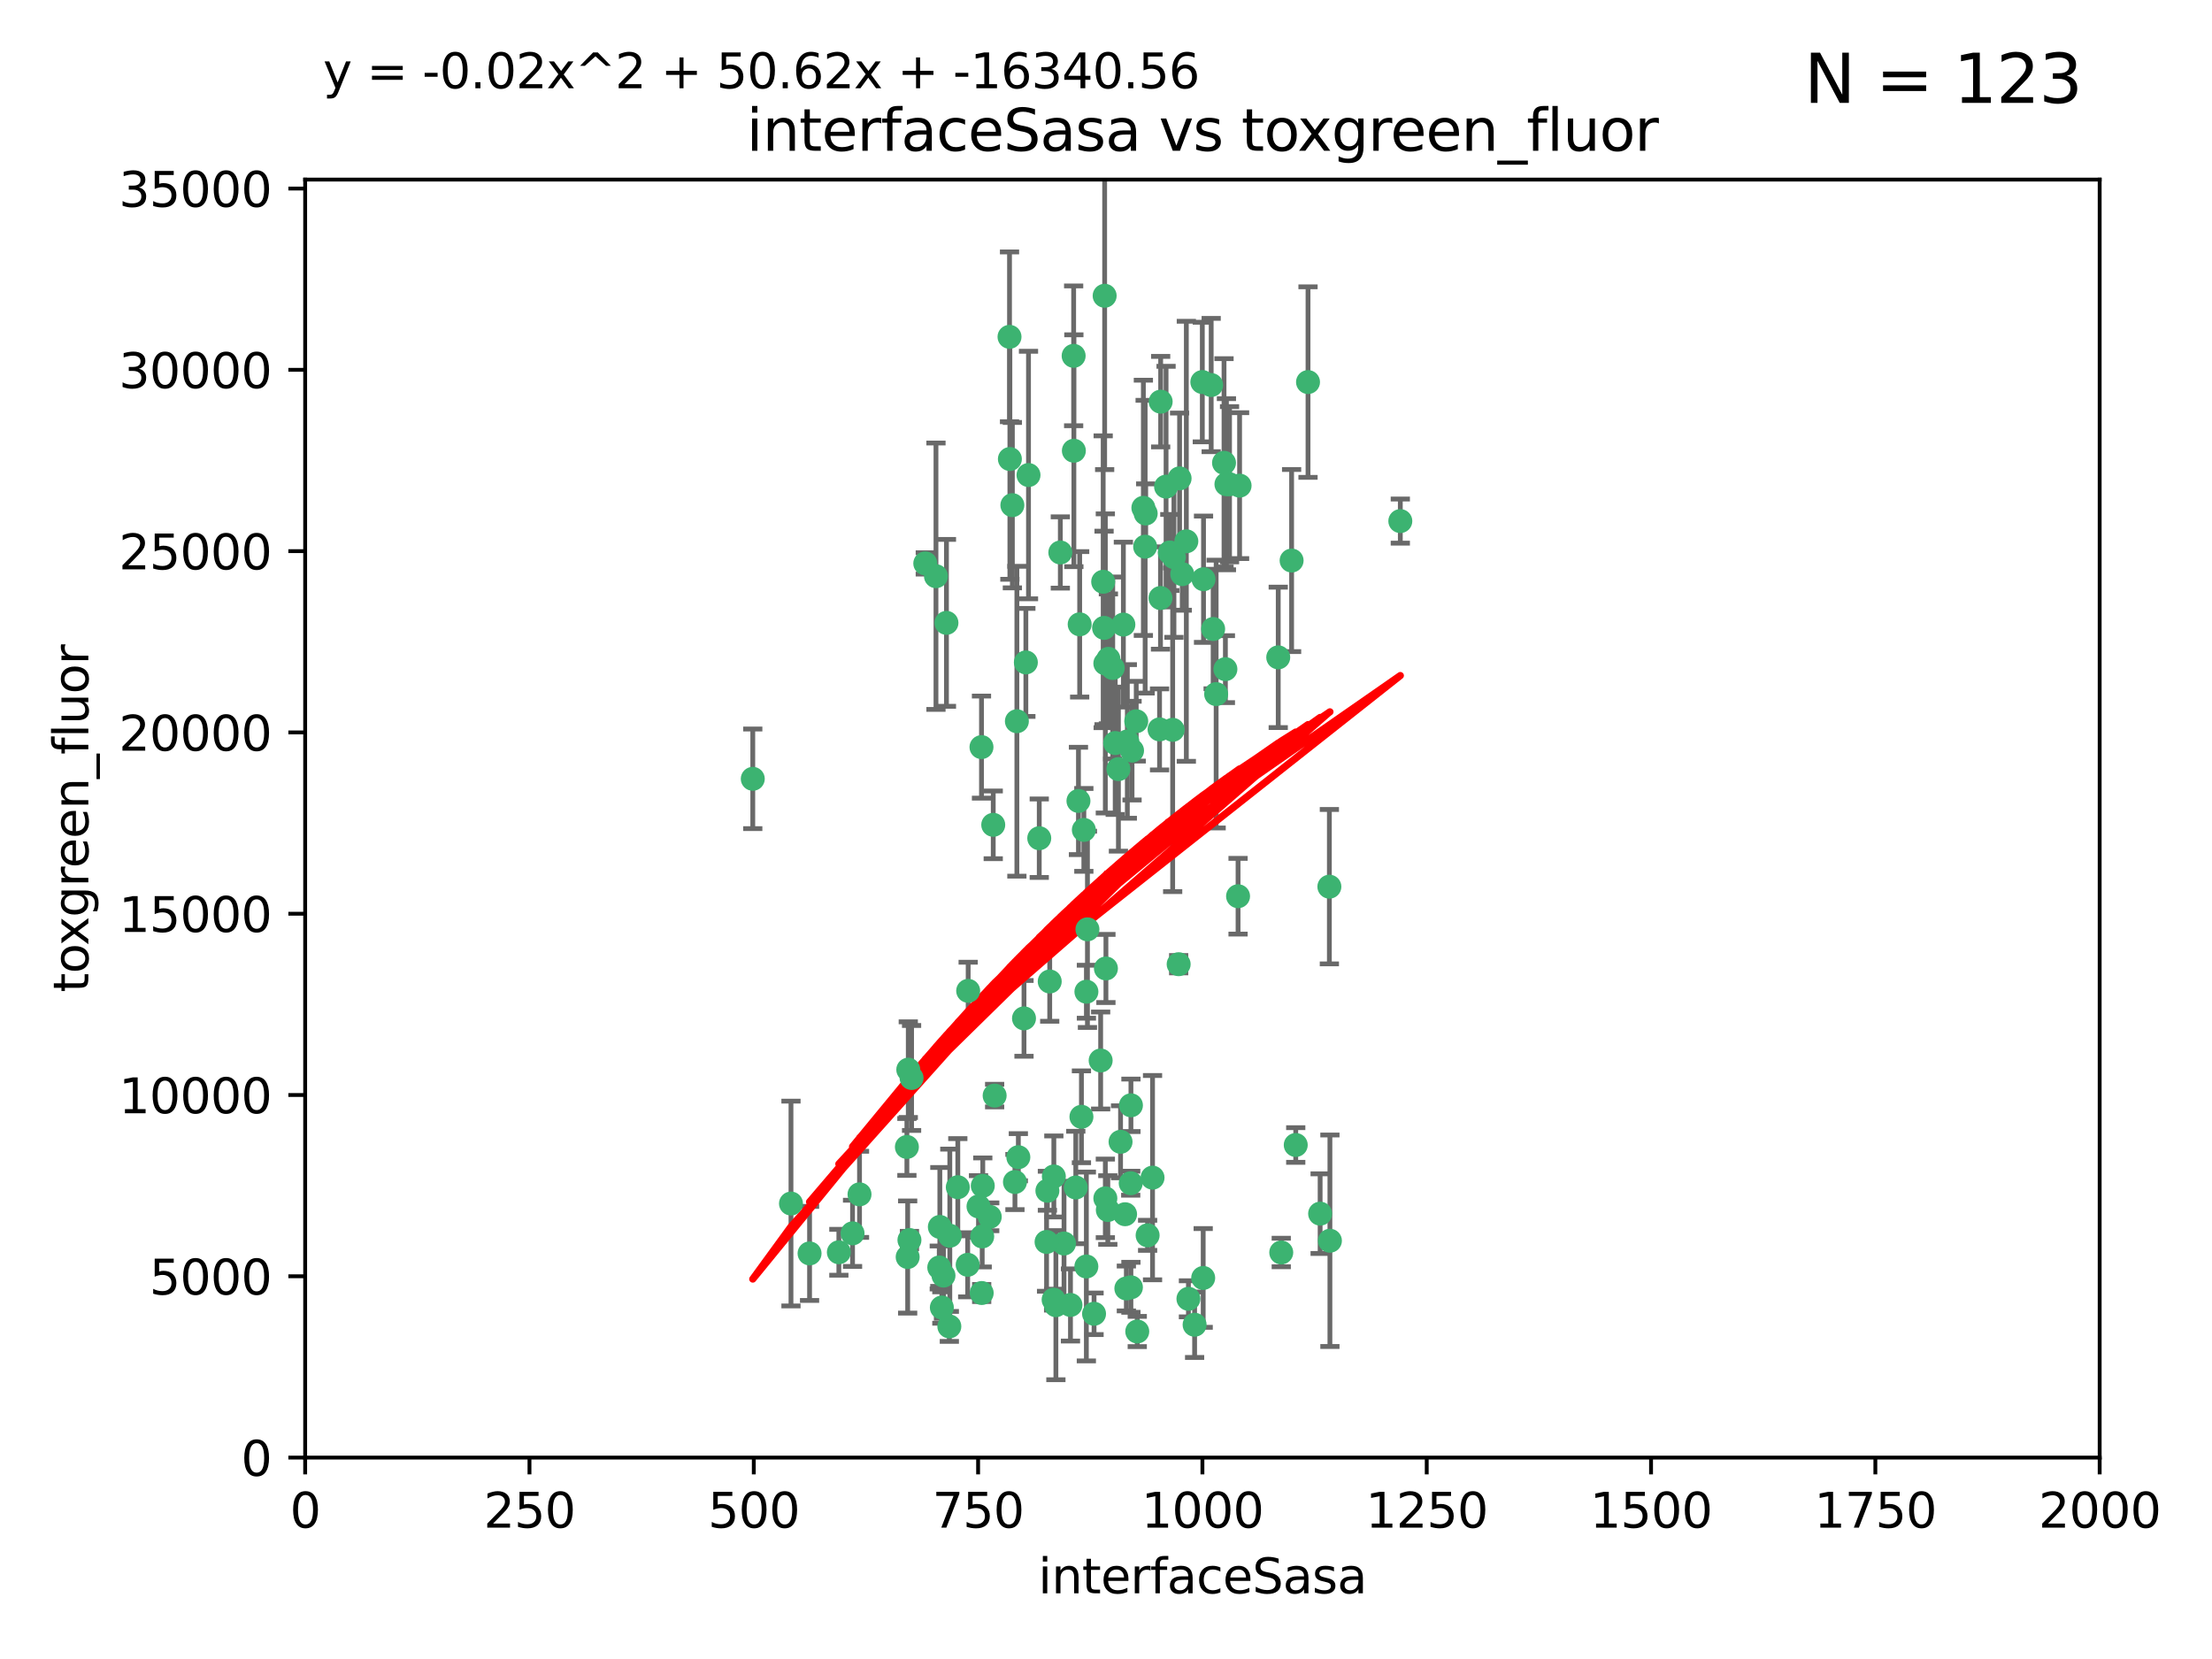 <?xml version="1.0" encoding="utf-8" standalone="no"?>
<!DOCTYPE svg PUBLIC "-//W3C//DTD SVG 1.1//EN"
  "http://www.w3.org/Graphics/SVG/1.1/DTD/svg11.dtd">
<svg xmlns:xlink="http://www.w3.org/1999/xlink" width="460.8pt" height="345.6pt" viewBox="0 0 460.8 345.6" xmlns="http://www.w3.org/2000/svg" version="1.1">
 <defs>
  <style type="text/css">*{stroke-linejoin: round; stroke-linecap: butt}</style>
 </defs>
 <g id="figure_1">
  <g id="patch_1">
   <path d="M 0 345.6 
L 460.8 345.6 
L 460.8 0 
L 0 0 
z
" style="fill: #ffffff"/>
  </g>
  <g id="axes_1">
   <g id="patch_2">
    <path d="M 63.571 303.64 
L 437.4 303.64 
L 437.4 37.411 
L 63.571 37.411 
z
" style="fill: #ffffff"/>
   </g>
   <g id="PathCollection_1">
    <defs>
     <path id="md5ba882aa5" d="M 0 1.118 
C 0.297 1.118 0.581 1 0.791 0.791 
C 1 0.581 1.118 0.297 1.118 0 
C 1.118 -0.297 1 -0.581 0.791 -0.791 
C 0.581 -1 0.297 -1.118 0 -1.118 
C -0.297 -1.118 -0.581 -1 -0.791 -0.791 
C -1 -0.581 -1.118 -0.297 -1.118 0 
C -1.118 0.297 -1 0.581 -0.791 0.791 
C -0.581 1 -0.297 1.118 0 1.118 
z
" style="stroke: #3cb371"/>
    </defs>
    <g clip-path="url(#pdd80dd1b25)">
     <use xlink:href="#md5ba882aa5" x="243.693" y="115.09" style="fill: #3cb371; stroke: #3cb371"/>
     <use xlink:href="#md5ba882aa5" x="272.484" y="79.593" style="fill: #3cb371; stroke: #3cb371"/>
     <use xlink:href="#md5ba882aa5" x="242.914" y="101.372" style="fill: #3cb371; stroke: #3cb371"/>
     <use xlink:href="#md5ba882aa5" x="266.28" y="136.942" style="fill: #3cb371; stroke: #3cb371"/>
     <use xlink:href="#md5ba882aa5" x="250.716" y="120.662" style="fill: #3cb371; stroke: #3cb371"/>
     <use xlink:href="#md5ba882aa5" x="269.065" y="116.772" style="fill: #3cb371; stroke: #3cb371"/>
     <use xlink:href="#md5ba882aa5" x="254.987" y="96.415" style="fill: #3cb371; stroke: #3cb371"/>
     <use xlink:href="#md5ba882aa5" x="220.886" y="115.091" style="fill: #3cb371; stroke: #3cb371"/>
     <use xlink:href="#md5ba882aa5" x="230.119" y="61.614" style="fill: #3cb371; stroke: #3cb371"/>
     <use xlink:href="#md5ba882aa5" x="174.75" y="260.87" style="fill: #3cb371; stroke: #3cb371"/>
     <use xlink:href="#md5ba882aa5" x="241.787" y="83.673" style="fill: #3cb371; stroke: #3cb371"/>
     <use xlink:href="#md5ba882aa5" x="252.721" y="131.033" style="fill: #3cb371; stroke: #3cb371"/>
     <use xlink:href="#md5ba882aa5" x="252.312" y="80.209" style="fill: #3cb371; stroke: #3cb371"/>
     <use xlink:href="#md5ba882aa5" x="258.229" y="101.166" style="fill: #3cb371; stroke: #3cb371"/>
     <use xlink:href="#md5ba882aa5" x="223.66" y="74.129" style="fill: #3cb371; stroke: #3cb371"/>
     <use xlink:href="#md5ba882aa5" x="232.987" y="160.224" style="fill: #3cb371; stroke: #3cb371"/>
     <use xlink:href="#md5ba882aa5" x="241.557" y="151.945" style="fill: #3cb371; stroke: #3cb371"/>
     <use xlink:href="#md5ba882aa5" x="247.136" y="112.761" style="fill: #3cb371; stroke: #3cb371"/>
     <use xlink:href="#md5ba882aa5" x="246.284" y="119.604" style="fill: #3cb371; stroke: #3cb371"/>
     <use xlink:href="#md5ba882aa5" x="253.345" y="144.591" style="fill: #3cb371; stroke: #3cb371"/>
     <use xlink:href="#md5ba882aa5" x="255.489" y="100.872" style="fill: #3cb371; stroke: #3cb371"/>
     <use xlink:href="#md5ba882aa5" x="244.553" y="116.067" style="fill: #3cb371; stroke: #3cb371"/>
     <use xlink:href="#md5ba882aa5" x="229.286" y="220.921" style="fill: #3cb371; stroke: #3cb371"/>
     <use xlink:href="#md5ba882aa5" x="210.378" y="95.624" style="fill: #3cb371; stroke: #3cb371"/>
     <use xlink:href="#md5ba882aa5" x="232.318" y="154.79" style="fill: #3cb371; stroke: #3cb371"/>
     <use xlink:href="#md5ba882aa5" x="256.134" y="100.88" style="fill: #3cb371; stroke: #3cb371"/>
     <use xlink:href="#md5ba882aa5" x="238.185" y="105.788" style="fill: #3cb371; stroke: #3cb371"/>
     <use xlink:href="#md5ba882aa5" x="234.02" y="130.114" style="fill: #3cb371; stroke: #3cb371"/>
     <use xlink:href="#md5ba882aa5" x="216.495" y="174.616" style="fill: #3cb371; stroke: #3cb371"/>
     <use xlink:href="#md5ba882aa5" x="238.555" y="113.883" style="fill: #3cb371; stroke: #3cb371"/>
     <use xlink:href="#md5ba882aa5" x="230.261" y="138.203" style="fill: #3cb371; stroke: #3cb371"/>
     <use xlink:href="#md5ba882aa5" x="238.669" y="106.972" style="fill: #3cb371; stroke: #3cb371"/>
     <use xlink:href="#md5ba882aa5" x="226.319" y="206.592" style="fill: #3cb371; stroke: #3cb371"/>
     <use xlink:href="#md5ba882aa5" x="241.753" y="124.576" style="fill: #3cb371; stroke: #3cb371"/>
     <use xlink:href="#md5ba882aa5" x="245.731" y="99.654" style="fill: #3cb371; stroke: #3cb371"/>
     <use xlink:href="#md5ba882aa5" x="266.908" y="260.914" style="fill: #3cb371; stroke: #3cb371"/>
     <use xlink:href="#md5ba882aa5" x="269.927" y="238.523" style="fill: #3cb371; stroke: #3cb371"/>
     <use xlink:href="#md5ba882aa5" x="240.095" y="245.325" style="fill: #3cb371; stroke: #3cb371"/>
     <use xlink:href="#md5ba882aa5" x="214.256" y="98.96" style="fill: #3cb371; stroke: #3cb371"/>
     <use xlink:href="#md5ba882aa5" x="197.765" y="276.318" style="fill: #3cb371; stroke: #3cb371"/>
     <use xlink:href="#md5ba882aa5" x="291.711" y="108.552" style="fill: #3cb371; stroke: #3cb371"/>
     <use xlink:href="#md5ba882aa5" x="224.916" y="130.059" style="fill: #3cb371; stroke: #3cb371"/>
     <use xlink:href="#md5ba882aa5" x="250.465" y="79.585" style="fill: #3cb371; stroke: #3cb371"/>
     <use xlink:href="#md5ba882aa5" x="204.462" y="155.635" style="fill: #3cb371; stroke: #3cb371"/>
     <use xlink:href="#md5ba882aa5" x="218.677" y="204.462" style="fill: #3cb371; stroke: #3cb371"/>
     <use xlink:href="#md5ba882aa5" x="201.688" y="206.41" style="fill: #3cb371; stroke: #3cb371"/>
     <use xlink:href="#md5ba882aa5" x="194.981" y="120.034" style="fill: #3cb371; stroke: #3cb371"/>
     <use xlink:href="#md5ba882aa5" x="204.731" y="247.024" style="fill: #3cb371; stroke: #3cb371"/>
     <use xlink:href="#md5ba882aa5" x="223.708" y="93.895" style="fill: #3cb371; stroke: #3cb371"/>
     <use xlink:href="#md5ba882aa5" x="231.802" y="139.15" style="fill: #3cb371; stroke: #3cb371"/>
     <use xlink:href="#md5ba882aa5" x="192.753" y="117.366" style="fill: #3cb371; stroke: #3cb371"/>
     <use xlink:href="#md5ba882aa5" x="229.813" y="121.191" style="fill: #3cb371; stroke: #3cb371"/>
     <use xlink:href="#md5ba882aa5" x="210.301" y="70.169" style="fill: #3cb371; stroke: #3cb371"/>
     <use xlink:href="#md5ba882aa5" x="224.662" y="166.847" style="fill: #3cb371; stroke: #3cb371"/>
     <use xlink:href="#md5ba882aa5" x="204.503" y="269.359" style="fill: #3cb371; stroke: #3cb371"/>
     <use xlink:href="#md5ba882aa5" x="275.007" y="252.825" style="fill: #3cb371; stroke: #3cb371"/>
     <use xlink:href="#md5ba882aa5" x="236.699" y="150.242" style="fill: #3cb371; stroke: #3cb371"/>
     <use xlink:href="#md5ba882aa5" x="219.534" y="245.077" style="fill: #3cb371; stroke: #3cb371"/>
     <use xlink:href="#md5ba882aa5" x="255.273" y="139.395" style="fill: #3cb371; stroke: #3cb371"/>
     <use xlink:href="#md5ba882aa5" x="179.053" y="248.804" style="fill: #3cb371; stroke: #3cb371"/>
     <use xlink:href="#md5ba882aa5" x="230.901" y="137.251" style="fill: #3cb371; stroke: #3cb371"/>
     <use xlink:href="#md5ba882aa5" x="234.375" y="252.947" style="fill: #3cb371; stroke: #3cb371"/>
     <use xlink:href="#md5ba882aa5" x="221.654" y="259.045" style="fill: #3cb371; stroke: #3cb371"/>
     <use xlink:href="#md5ba882aa5" x="212.14" y="241.067" style="fill: #3cb371; stroke: #3cb371"/>
     <use xlink:href="#md5ba882aa5" x="239.071" y="257.342" style="fill: #3cb371; stroke: #3cb371"/>
     <use xlink:href="#md5ba882aa5" x="213.706" y="137.993" style="fill: #3cb371; stroke: #3cb371"/>
     <use xlink:href="#md5ba882aa5" x="195.666" y="264.042" style="fill: #3cb371; stroke: #3cb371"/>
     <use xlink:href="#md5ba882aa5" x="206.91" y="171.827" style="fill: #3cb371; stroke: #3cb371"/>
     <use xlink:href="#md5ba882aa5" x="235.596" y="230.255" style="fill: #3cb371; stroke: #3cb371"/>
     <use xlink:href="#md5ba882aa5" x="247.573" y="270.567" style="fill: #3cb371; stroke: #3cb371"/>
     <use xlink:href="#md5ba882aa5" x="226.534" y="193.597" style="fill: #3cb371; stroke: #3cb371"/>
     <use xlink:href="#md5ba882aa5" x="230.779" y="252.069" style="fill: #3cb371; stroke: #3cb371"/>
     <use xlink:href="#md5ba882aa5" x="224.106" y="247.376" style="fill: #3cb371; stroke: #3cb371"/>
     <use xlink:href="#md5ba882aa5" x="235.59" y="268.169" style="fill: #3cb371; stroke: #3cb371"/>
     <use xlink:href="#md5ba882aa5" x="201.587" y="263.481" style="fill: #3cb371; stroke: #3cb371"/>
     <use xlink:href="#md5ba882aa5" x="236.912" y="277.375" style="fill: #3cb371; stroke: #3cb371"/>
     <use xlink:href="#md5ba882aa5" x="203.841" y="251.323" style="fill: #3cb371; stroke: #3cb371"/>
     <use xlink:href="#md5ba882aa5" x="219.488" y="270.746" style="fill: #3cb371; stroke: #3cb371"/>
     <use xlink:href="#md5ba882aa5" x="196.206" y="272.382" style="fill: #3cb371; stroke: #3cb371"/>
     <use xlink:href="#md5ba882aa5" x="189.211" y="222.83" style="fill: #3cb371; stroke: #3cb371"/>
     <use xlink:href="#md5ba882aa5" x="226.308" y="263.833" style="fill: #3cb371; stroke: #3cb371"/>
     <use xlink:href="#md5ba882aa5" x="188.922" y="238.934" style="fill: #3cb371; stroke: #3cb371"/>
     <use xlink:href="#md5ba882aa5" x="211.835" y="150.246" style="fill: #3cb371; stroke: #3cb371"/>
     <use xlink:href="#md5ba882aa5" x="233.433" y="237.859" style="fill: #3cb371; stroke: #3cb371"/>
     <use xlink:href="#md5ba882aa5" x="277.046" y="258.47" style="fill: #3cb371; stroke: #3cb371"/>
     <use xlink:href="#md5ba882aa5" x="245.536" y="200.861" style="fill: #3cb371; stroke: #3cb371"/>
     <use xlink:href="#md5ba882aa5" x="196.546" y="265.728" style="fill: #3cb371; stroke: #3cb371"/>
     <use xlink:href="#md5ba882aa5" x="206.181" y="253.482" style="fill: #3cb371; stroke: #3cb371"/>
     <use xlink:href="#md5ba882aa5" x="244.288" y="152.035" style="fill: #3cb371; stroke: #3cb371"/>
     <use xlink:href="#md5ba882aa5" x="248.859" y="275.967" style="fill: #3cb371; stroke: #3cb371"/>
     <use xlink:href="#md5ba882aa5" x="250.648" y="266.22" style="fill: #3cb371; stroke: #3cb371"/>
     <use xlink:href="#md5ba882aa5" x="195.787" y="255.591" style="fill: #3cb371; stroke: #3cb371"/>
     <use xlink:href="#md5ba882aa5" x="213.318" y="212.147" style="fill: #3cb371; stroke: #3cb371"/>
     <use xlink:href="#md5ba882aa5" x="235.826" y="156.366" style="fill: #3cb371; stroke: #3cb371"/>
     <use xlink:href="#md5ba882aa5" x="230.385" y="201.75" style="fill: #3cb371; stroke: #3cb371"/>
     <use xlink:href="#md5ba882aa5" x="276.932" y="184.712" style="fill: #3cb371; stroke: #3cb371"/>
     <use xlink:href="#md5ba882aa5" x="189.452" y="258.32" style="fill: #3cb371; stroke: #3cb371"/>
     <use xlink:href="#md5ba882aa5" x="204.611" y="257.576" style="fill: #3cb371; stroke: #3cb371"/>
     <use xlink:href="#md5ba882aa5" x="257.91" y="186.7" style="fill: #3cb371; stroke: #3cb371"/>
     <use xlink:href="#md5ba882aa5" x="218.192" y="248.058" style="fill: #3cb371; stroke: #3cb371"/>
     <use xlink:href="#md5ba882aa5" x="229.998" y="130.801" style="fill: #3cb371; stroke: #3cb371"/>
     <use xlink:href="#md5ba882aa5" x="219.963" y="271.896" style="fill: #3cb371; stroke: #3cb371"/>
     <use xlink:href="#md5ba882aa5" x="177.602" y="256.929" style="fill: #3cb371; stroke: #3cb371"/>
     <use xlink:href="#md5ba882aa5" x="189.899" y="224.561" style="fill: #3cb371; stroke: #3cb371"/>
     <use xlink:href="#md5ba882aa5" x="227.91" y="273.685" style="fill: #3cb371; stroke: #3cb371"/>
     <use xlink:href="#md5ba882aa5" x="197.864" y="257.429" style="fill: #3cb371; stroke: #3cb371"/>
     <use xlink:href="#md5ba882aa5" x="234.846" y="154.457" style="fill: #3cb371; stroke: #3cb371"/>
     <use xlink:href="#md5ba882aa5" x="234.641" y="268.409" style="fill: #3cb371; stroke: #3cb371"/>
     <use xlink:href="#md5ba882aa5" x="210.895" y="105.234" style="fill: #3cb371; stroke: #3cb371"/>
     <use xlink:href="#md5ba882aa5" x="168.647" y="261.112" style="fill: #3cb371; stroke: #3cb371"/>
     <use xlink:href="#md5ba882aa5" x="223" y="271.847" style="fill: #3cb371; stroke: #3cb371"/>
     <use xlink:href="#md5ba882aa5" x="189.084" y="261.862" style="fill: #3cb371; stroke: #3cb371"/>
     <use xlink:href="#md5ba882aa5" x="197.163" y="129.752" style="fill: #3cb371; stroke: #3cb371"/>
     <use xlink:href="#md5ba882aa5" x="225.284" y="232.65" style="fill: #3cb371; stroke: #3cb371"/>
     <use xlink:href="#md5ba882aa5" x="218.019" y="258.72" style="fill: #3cb371; stroke: #3cb371"/>
     <use xlink:href="#md5ba882aa5" x="225.785" y="172.883" style="fill: #3cb371; stroke: #3cb371"/>
     <use xlink:href="#md5ba882aa5" x="211.432" y="246.235" style="fill: #3cb371; stroke: #3cb371"/>
     <use xlink:href="#md5ba882aa5" x="199.529" y="247.319" style="fill: #3cb371; stroke: #3cb371"/>
     <use xlink:href="#md5ba882aa5" x="235.549" y="246.485" style="fill: #3cb371; stroke: #3cb371"/>
     <use xlink:href="#md5ba882aa5" x="207.202" y="228.234" style="fill: #3cb371; stroke: #3cb371"/>
     <use xlink:href="#md5ba882aa5" x="156.817" y="162.243" style="fill: #3cb371; stroke: #3cb371"/>
     <use xlink:href="#md5ba882aa5" x="164.776" y="250.721" style="fill: #3cb371; stroke: #3cb371"/>
     <use xlink:href="#md5ba882aa5" x="230.263" y="249.638" style="fill: #3cb371; stroke: #3cb371"/>
    </g>
   </g>
   <g id="matplotlib.axis_1">
    <g id="xtick_1">
     <g id="line2d_1">
      <defs>
       <path id="mb2a7600017" d="M 0 0 
L 0 3.5 
" style="stroke: #000000; stroke-width: 0.8"/>
      </defs>
      <g>
       <use xlink:href="#mb2a7600017" x="63.571" y="303.64" style="stroke: #000000; stroke-width: 0.8"/>
      </g>
     </g>
     <g id="text_1">
      <!-- 0 -->
      <g transform="translate(60.39 318.238)scale(0.1 -0.1)">
       <defs>
        <path id="DejaVuSans-30" d="M 2034 4250 
Q 1547 4250 1301 3770 
Q 1056 3291 1056 2328 
Q 1056 1369 1301 889 
Q 1547 409 2034 409 
Q 2525 409 2770 889 
Q 3016 1369 3016 2328 
Q 3016 3291 2770 3770 
Q 2525 4250 2034 4250 
z
M 2034 4750 
Q 2819 4750 3233 4129 
Q 3647 3509 3647 2328 
Q 3647 1150 3233 529 
Q 2819 -91 2034 -91 
Q 1250 -91 836 529 
Q 422 1150 422 2328 
Q 422 3509 836 4129 
Q 1250 4750 2034 4750 
z
" transform="scale(0.016)"/>
       </defs>
       <use xlink:href="#DejaVuSans-30"/>
      </g>
     </g>
    </g>
    <g id="xtick_2">
     <g id="line2d_2">
      <g>
       <use xlink:href="#mb2a7600017" x="110.3" y="303.64" style="stroke: #000000; stroke-width: 0.8"/>
      </g>
     </g>
     <g id="text_2">
      <!-- 250 -->
      <g transform="translate(100.756 318.238)scale(0.1 -0.1)">
       <defs>
        <path id="DejaVuSans-32" d="M 1228 531 
L 3431 531 
L 3431 0 
L 469 0 
L 469 531 
Q 828 903 1448 1529 
Q 2069 2156 2228 2338 
Q 2531 2678 2651 2914 
Q 2772 3150 2772 3378 
Q 2772 3750 2511 3984 
Q 2250 4219 1831 4219 
Q 1534 4219 1204 4116 
Q 875 4013 500 3803 
L 500 4441 
Q 881 4594 1212 4672 
Q 1544 4750 1819 4750 
Q 2544 4750 2975 4387 
Q 3406 4025 3406 3419 
Q 3406 3131 3298 2873 
Q 3191 2616 2906 2266 
Q 2828 2175 2409 1742 
Q 1991 1309 1228 531 
z
" transform="scale(0.016)"/>
        <path id="DejaVuSans-35" d="M 691 4666 
L 3169 4666 
L 3169 4134 
L 1269 4134 
L 1269 2991 
Q 1406 3038 1543 3061 
Q 1681 3084 1819 3084 
Q 2600 3084 3056 2656 
Q 3513 2228 3513 1497 
Q 3513 744 3044 326 
Q 2575 -91 1722 -91 
Q 1428 -91 1123 -41 
Q 819 9 494 109 
L 494 744 
Q 775 591 1075 516 
Q 1375 441 1709 441 
Q 2250 441 2565 725 
Q 2881 1009 2881 1497 
Q 2881 1984 2565 2268 
Q 2250 2553 1709 2553 
Q 1456 2553 1204 2497 
Q 953 2441 691 2322 
L 691 4666 
z
" transform="scale(0.016)"/>
       </defs>
       <use xlink:href="#DejaVuSans-32"/>
       <use xlink:href="#DejaVuSans-35" x="63.623"/>
       <use xlink:href="#DejaVuSans-30" x="127.246"/>
      </g>
     </g>
    </g>
    <g id="xtick_3">
     <g id="line2d_3">
      <g>
       <use xlink:href="#mb2a7600017" x="157.028" y="303.64" style="stroke: #000000; stroke-width: 0.8"/>
      </g>
     </g>
     <g id="text_3">
      <!-- 500 -->
      <g transform="translate(147.485 318.238)scale(0.1 -0.1)">
       <use xlink:href="#DejaVuSans-35"/>
       <use xlink:href="#DejaVuSans-30" x="63.623"/>
       <use xlink:href="#DejaVuSans-30" x="127.246"/>
      </g>
     </g>
    </g>
    <g id="xtick_4">
     <g id="line2d_4">
      <g>
       <use xlink:href="#mb2a7600017" x="203.757" y="303.64" style="stroke: #000000; stroke-width: 0.8"/>
      </g>
     </g>
     <g id="text_4">
      <!-- 750 -->
      <g transform="translate(194.213 318.238)scale(0.1 -0.1)">
       <defs>
        <path id="DejaVuSans-37" d="M 525 4666 
L 3525 4666 
L 3525 4397 
L 1831 0 
L 1172 0 
L 2766 4134 
L 525 4134 
L 525 4666 
z
" transform="scale(0.016)"/>
       </defs>
       <use xlink:href="#DejaVuSans-37"/>
       <use xlink:href="#DejaVuSans-35" x="63.623"/>
       <use xlink:href="#DejaVuSans-30" x="127.246"/>
      </g>
     </g>
    </g>
    <g id="xtick_5">
     <g id="line2d_5">
      <g>
       <use xlink:href="#mb2a7600017" x="250.486" y="303.64" style="stroke: #000000; stroke-width: 0.8"/>
      </g>
     </g>
     <g id="text_5">
      <!-- 1000 -->
      <g transform="translate(237.761 318.238)scale(0.1 -0.1)">
       <defs>
        <path id="DejaVuSans-31" d="M 794 531 
L 1825 531 
L 1825 4091 
L 703 3866 
L 703 4441 
L 1819 4666 
L 2450 4666 
L 2450 531 
L 3481 531 
L 3481 0 
L 794 0 
L 794 531 
z
" transform="scale(0.016)"/>
       </defs>
       <use xlink:href="#DejaVuSans-31"/>
       <use xlink:href="#DejaVuSans-30" x="63.623"/>
       <use xlink:href="#DejaVuSans-30" x="127.246"/>
       <use xlink:href="#DejaVuSans-30" x="190.869"/>
      </g>
     </g>
    </g>
    <g id="xtick_6">
     <g id="line2d_6">
      <g>
       <use xlink:href="#mb2a7600017" x="297.214" y="303.64" style="stroke: #000000; stroke-width: 0.8"/>
      </g>
     </g>
     <g id="text_6">
      <!-- 1250 -->
      <g transform="translate(284.489 318.238)scale(0.1 -0.1)">
       <use xlink:href="#DejaVuSans-31"/>
       <use xlink:href="#DejaVuSans-32" x="63.623"/>
       <use xlink:href="#DejaVuSans-35" x="127.246"/>
       <use xlink:href="#DejaVuSans-30" x="190.869"/>
      </g>
     </g>
    </g>
    <g id="xtick_7">
     <g id="line2d_7">
      <g>
       <use xlink:href="#mb2a7600017" x="343.943" y="303.64" style="stroke: #000000; stroke-width: 0.8"/>
      </g>
     </g>
     <g id="text_7">
      <!-- 1500 -->
      <g transform="translate(331.218 318.238)scale(0.1 -0.1)">
       <use xlink:href="#DejaVuSans-31"/>
       <use xlink:href="#DejaVuSans-35" x="63.623"/>
       <use xlink:href="#DejaVuSans-30" x="127.246"/>
       <use xlink:href="#DejaVuSans-30" x="190.869"/>
      </g>
     </g>
    </g>
    <g id="xtick_8">
     <g id="line2d_8">
      <g>
       <use xlink:href="#mb2a7600017" x="390.671" y="303.64" style="stroke: #000000; stroke-width: 0.8"/>
      </g>
     </g>
     <g id="text_8">
      <!-- 1750 -->
      <g transform="translate(377.946 318.238)scale(0.1 -0.1)">
       <use xlink:href="#DejaVuSans-31"/>
       <use xlink:href="#DejaVuSans-37" x="63.623"/>
       <use xlink:href="#DejaVuSans-35" x="127.246"/>
       <use xlink:href="#DejaVuSans-30" x="190.869"/>
      </g>
     </g>
    </g>
    <g id="xtick_9">
     <g id="line2d_9">
      <g>
       <use xlink:href="#mb2a7600017" x="437.4" y="303.64" style="stroke: #000000; stroke-width: 0.8"/>
      </g>
     </g>
     <g id="text_9">
      <!-- 2000 -->
      <g transform="translate(424.675 318.238)scale(0.1 -0.1)">
       <use xlink:href="#DejaVuSans-32"/>
       <use xlink:href="#DejaVuSans-30" x="63.623"/>
       <use xlink:href="#DejaVuSans-30" x="127.246"/>
       <use xlink:href="#DejaVuSans-30" x="190.869"/>
      </g>
     </g>
    </g>
    <g id="text_10">
     <!-- interfaceSasa -->
     <g transform="translate(216.279 331.917)scale(0.1 -0.1)">
      <defs>
       <path id="DejaVuSans-69" d="M 603 3500 
L 1178 3500 
L 1178 0 
L 603 0 
L 603 3500 
z
M 603 4863 
L 1178 4863 
L 1178 4134 
L 603 4134 
L 603 4863 
z
" transform="scale(0.016)"/>
       <path id="DejaVuSans-6e" d="M 3513 2113 
L 3513 0 
L 2938 0 
L 2938 2094 
Q 2938 2591 2744 2837 
Q 2550 3084 2163 3084 
Q 1697 3084 1428 2787 
Q 1159 2491 1159 1978 
L 1159 0 
L 581 0 
L 581 3500 
L 1159 3500 
L 1159 2956 
Q 1366 3272 1645 3428 
Q 1925 3584 2291 3584 
Q 2894 3584 3203 3211 
Q 3513 2838 3513 2113 
z
" transform="scale(0.016)"/>
       <path id="DejaVuSans-74" d="M 1172 4494 
L 1172 3500 
L 2356 3500 
L 2356 3053 
L 1172 3053 
L 1172 1153 
Q 1172 725 1289 603 
Q 1406 481 1766 481 
L 2356 481 
L 2356 0 
L 1766 0 
Q 1100 0 847 248 
Q 594 497 594 1153 
L 594 3053 
L 172 3053 
L 172 3500 
L 594 3500 
L 594 4494 
L 1172 4494 
z
" transform="scale(0.016)"/>
       <path id="DejaVuSans-65" d="M 3597 1894 
L 3597 1613 
L 953 1613 
Q 991 1019 1311 708 
Q 1631 397 2203 397 
Q 2534 397 2845 478 
Q 3156 559 3463 722 
L 3463 178 
Q 3153 47 2828 -22 
Q 2503 -91 2169 -91 
Q 1331 -91 842 396 
Q 353 884 353 1716 
Q 353 2575 817 3079 
Q 1281 3584 2069 3584 
Q 2775 3584 3186 3129 
Q 3597 2675 3597 1894 
z
M 3022 2063 
Q 3016 2534 2758 2815 
Q 2500 3097 2075 3097 
Q 1594 3097 1305 2825 
Q 1016 2553 972 2059 
L 3022 2063 
z
" transform="scale(0.016)"/>
       <path id="DejaVuSans-72" d="M 2631 2963 
Q 2534 3019 2420 3045 
Q 2306 3072 2169 3072 
Q 1681 3072 1420 2755 
Q 1159 2438 1159 1844 
L 1159 0 
L 581 0 
L 581 3500 
L 1159 3500 
L 1159 2956 
Q 1341 3275 1631 3429 
Q 1922 3584 2338 3584 
Q 2397 3584 2469 3576 
Q 2541 3569 2628 3553 
L 2631 2963 
z
" transform="scale(0.016)"/>
       <path id="DejaVuSans-66" d="M 2375 4863 
L 2375 4384 
L 1825 4384 
Q 1516 4384 1395 4259 
Q 1275 4134 1275 3809 
L 1275 3500 
L 2222 3500 
L 2222 3053 
L 1275 3053 
L 1275 0 
L 697 0 
L 697 3053 
L 147 3053 
L 147 3500 
L 697 3500 
L 697 3744 
Q 697 4328 969 4595 
Q 1241 4863 1831 4863 
L 2375 4863 
z
" transform="scale(0.016)"/>
       <path id="DejaVuSans-61" d="M 2194 1759 
Q 1497 1759 1228 1600 
Q 959 1441 959 1056 
Q 959 750 1161 570 
Q 1363 391 1709 391 
Q 2188 391 2477 730 
Q 2766 1069 2766 1631 
L 2766 1759 
L 2194 1759 
z
M 3341 1997 
L 3341 0 
L 2766 0 
L 2766 531 
Q 2569 213 2275 61 
Q 1981 -91 1556 -91 
Q 1019 -91 701 211 
Q 384 513 384 1019 
Q 384 1609 779 1909 
Q 1175 2209 1959 2209 
L 2766 2209 
L 2766 2266 
Q 2766 2663 2505 2880 
Q 2244 3097 1772 3097 
Q 1472 3097 1187 3025 
Q 903 2953 641 2809 
L 641 3341 
Q 956 3463 1253 3523 
Q 1550 3584 1831 3584 
Q 2591 3584 2966 3190 
Q 3341 2797 3341 1997 
z
" transform="scale(0.016)"/>
       <path id="DejaVuSans-63" d="M 3122 3366 
L 3122 2828 
Q 2878 2963 2633 3030 
Q 2388 3097 2138 3097 
Q 1578 3097 1268 2742 
Q 959 2388 959 1747 
Q 959 1106 1268 751 
Q 1578 397 2138 397 
Q 2388 397 2633 464 
Q 2878 531 3122 666 
L 3122 134 
Q 2881 22 2623 -34 
Q 2366 -91 2075 -91 
Q 1284 -91 818 406 
Q 353 903 353 1747 
Q 353 2603 823 3093 
Q 1294 3584 2113 3584 
Q 2378 3584 2631 3529 
Q 2884 3475 3122 3366 
z
" transform="scale(0.016)"/>
       <path id="DejaVuSans-53" d="M 3425 4513 
L 3425 3897 
Q 3066 4069 2747 4153 
Q 2428 4238 2131 4238 
Q 1616 4238 1336 4038 
Q 1056 3838 1056 3469 
Q 1056 3159 1242 3001 
Q 1428 2844 1947 2747 
L 2328 2669 
Q 3034 2534 3370 2195 
Q 3706 1856 3706 1288 
Q 3706 609 3251 259 
Q 2797 -91 1919 -91 
Q 1588 -91 1214 -16 
Q 841 59 441 206 
L 441 856 
Q 825 641 1194 531 
Q 1563 422 1919 422 
Q 2459 422 2753 634 
Q 3047 847 3047 1241 
Q 3047 1584 2836 1778 
Q 2625 1972 2144 2069 
L 1759 2144 
Q 1053 2284 737 2584 
Q 422 2884 422 3419 
Q 422 4038 858 4394 
Q 1294 4750 2059 4750 
Q 2388 4750 2728 4690 
Q 3069 4631 3425 4513 
z
" transform="scale(0.016)"/>
       <path id="DejaVuSans-73" d="M 2834 3397 
L 2834 2853 
Q 2591 2978 2328 3040 
Q 2066 3103 1784 3103 
Q 1356 3103 1142 2972 
Q 928 2841 928 2578 
Q 928 2378 1081 2264 
Q 1234 2150 1697 2047 
L 1894 2003 
Q 2506 1872 2764 1633 
Q 3022 1394 3022 966 
Q 3022 478 2636 193 
Q 2250 -91 1575 -91 
Q 1294 -91 989 -36 
Q 684 19 347 128 
L 347 722 
Q 666 556 975 473 
Q 1284 391 1588 391 
Q 1994 391 2212 530 
Q 2431 669 2431 922 
Q 2431 1156 2273 1281 
Q 2116 1406 1581 1522 
L 1381 1569 
Q 847 1681 609 1914 
Q 372 2147 372 2553 
Q 372 3047 722 3315 
Q 1072 3584 1716 3584 
Q 2034 3584 2315 3537 
Q 2597 3491 2834 3397 
z
" transform="scale(0.016)"/>
      </defs>
      <use xlink:href="#DejaVuSans-69"/>
      <use xlink:href="#DejaVuSans-6e" x="27.783"/>
      <use xlink:href="#DejaVuSans-74" x="91.162"/>
      <use xlink:href="#DejaVuSans-65" x="130.371"/>
      <use xlink:href="#DejaVuSans-72" x="191.895"/>
      <use xlink:href="#DejaVuSans-66" x="233.008"/>
      <use xlink:href="#DejaVuSans-61" x="268.213"/>
      <use xlink:href="#DejaVuSans-63" x="329.492"/>
      <use xlink:href="#DejaVuSans-65" x="384.473"/>
      <use xlink:href="#DejaVuSans-53" x="445.996"/>
      <use xlink:href="#DejaVuSans-61" x="509.473"/>
      <use xlink:href="#DejaVuSans-73" x="570.752"/>
      <use xlink:href="#DejaVuSans-61" x="622.852"/>
     </g>
    </g>
   </g>
   <g id="matplotlib.axis_2">
    <g id="ytick_1">
     <g id="line2d_10">
      <defs>
       <path id="m146c96db84" d="M 0 0 
L -3.5 0 
" style="stroke: #000000; stroke-width: 0.8"/>
      </defs>
      <g>
       <use xlink:href="#m146c96db84" x="63.571" y="303.64" style="stroke: #000000; stroke-width: 0.8"/>
      </g>
     </g>
     <g id="text_11">
      <!-- 0 -->
      <g transform="translate(50.209 307.439)scale(0.1 -0.1)">
       <use xlink:href="#DejaVuSans-30"/>
      </g>
     </g>
    </g>
    <g id="ytick_2">
     <g id="line2d_11">
      <g>
       <use xlink:href="#m146c96db84" x="63.571" y="265.874" style="stroke: #000000; stroke-width: 0.8"/>
      </g>
     </g>
     <g id="text_12">
      <!-- 5000 -->
      <g transform="translate(31.121 269.673)scale(0.1 -0.1)">
       <use xlink:href="#DejaVuSans-35"/>
       <use xlink:href="#DejaVuSans-30" x="63.623"/>
       <use xlink:href="#DejaVuSans-30" x="127.246"/>
       <use xlink:href="#DejaVuSans-30" x="190.869"/>
      </g>
     </g>
    </g>
    <g id="ytick_3">
     <g id="line2d_12">
      <g>
       <use xlink:href="#m146c96db84" x="63.571" y="228.108" style="stroke: #000000; stroke-width: 0.8"/>
      </g>
     </g>
     <g id="text_13">
      <!-- 10000 -->
      <g transform="translate(24.759 231.907)scale(0.1 -0.1)">
       <use xlink:href="#DejaVuSans-31"/>
       <use xlink:href="#DejaVuSans-30" x="63.623"/>
       <use xlink:href="#DejaVuSans-30" x="127.246"/>
       <use xlink:href="#DejaVuSans-30" x="190.869"/>
       <use xlink:href="#DejaVuSans-30" x="254.492"/>
      </g>
     </g>
    </g>
    <g id="ytick_4">
     <g id="line2d_13">
      <g>
       <use xlink:href="#m146c96db84" x="63.571" y="190.342" style="stroke: #000000; stroke-width: 0.8"/>
      </g>
     </g>
     <g id="text_14">
      <!-- 15000 -->
      <g transform="translate(24.759 194.141)scale(0.1 -0.1)">
       <use xlink:href="#DejaVuSans-31"/>
       <use xlink:href="#DejaVuSans-35" x="63.623"/>
       <use xlink:href="#DejaVuSans-30" x="127.246"/>
       <use xlink:href="#DejaVuSans-30" x="190.869"/>
       <use xlink:href="#DejaVuSans-30" x="254.492"/>
      </g>
     </g>
    </g>
    <g id="ytick_5">
     <g id="line2d_14">
      <g>
       <use xlink:href="#m146c96db84" x="63.571" y="152.576" style="stroke: #000000; stroke-width: 0.8"/>
      </g>
     </g>
     <g id="text_15">
      <!-- 20000 -->
      <g transform="translate(24.759 156.375)scale(0.1 -0.1)">
       <use xlink:href="#DejaVuSans-32"/>
       <use xlink:href="#DejaVuSans-30" x="63.623"/>
       <use xlink:href="#DejaVuSans-30" x="127.246"/>
       <use xlink:href="#DejaVuSans-30" x="190.869"/>
       <use xlink:href="#DejaVuSans-30" x="254.492"/>
      </g>
     </g>
    </g>
    <g id="ytick_6">
     <g id="line2d_15">
      <g>
       <use xlink:href="#m146c96db84" x="63.571" y="114.81" style="stroke: #000000; stroke-width: 0.8"/>
      </g>
     </g>
     <g id="text_16">
      <!-- 25000 -->
      <g transform="translate(24.759 118.609)scale(0.1 -0.1)">
       <use xlink:href="#DejaVuSans-32"/>
       <use xlink:href="#DejaVuSans-35" x="63.623"/>
       <use xlink:href="#DejaVuSans-30" x="127.246"/>
       <use xlink:href="#DejaVuSans-30" x="190.869"/>
       <use xlink:href="#DejaVuSans-30" x="254.492"/>
      </g>
     </g>
    </g>
    <g id="ytick_7">
     <g id="line2d_16">
      <g>
       <use xlink:href="#m146c96db84" x="63.571" y="77.044" style="stroke: #000000; stroke-width: 0.8"/>
      </g>
     </g>
     <g id="text_17">
      <!-- 30000 -->
      <g transform="translate(24.759 80.844)scale(0.1 -0.1)">
       <defs>
        <path id="DejaVuSans-33" d="M 2597 2516 
Q 3050 2419 3304 2112 
Q 3559 1806 3559 1356 
Q 3559 666 3084 287 
Q 2609 -91 1734 -91 
Q 1441 -91 1130 -33 
Q 819 25 488 141 
L 488 750 
Q 750 597 1062 519 
Q 1375 441 1716 441 
Q 2309 441 2620 675 
Q 2931 909 2931 1356 
Q 2931 1769 2642 2001 
Q 2353 2234 1838 2234 
L 1294 2234 
L 1294 2753 
L 1863 2753 
Q 2328 2753 2575 2939 
Q 2822 3125 2822 3475 
Q 2822 3834 2567 4026 
Q 2313 4219 1838 4219 
Q 1578 4219 1281 4162 
Q 984 4106 628 3988 
L 628 4550 
Q 988 4650 1302 4700 
Q 1616 4750 1894 4750 
Q 2613 4750 3031 4423 
Q 3450 4097 3450 3541 
Q 3450 3153 3228 2886 
Q 3006 2619 2597 2516 
z
" transform="scale(0.016)"/>
       </defs>
       <use xlink:href="#DejaVuSans-33"/>
       <use xlink:href="#DejaVuSans-30" x="63.623"/>
       <use xlink:href="#DejaVuSans-30" x="127.246"/>
       <use xlink:href="#DejaVuSans-30" x="190.869"/>
       <use xlink:href="#DejaVuSans-30" x="254.492"/>
      </g>
     </g>
    </g>
    <g id="ytick_8">
     <g id="line2d_17">
      <g>
       <use xlink:href="#m146c96db84" x="63.571" y="39.278" style="stroke: #000000; stroke-width: 0.8"/>
      </g>
     </g>
     <g id="text_18">
      <!-- 35000 -->
      <g transform="translate(24.759 43.078)scale(0.1 -0.1)">
       <use xlink:href="#DejaVuSans-33"/>
       <use xlink:href="#DejaVuSans-35" x="63.623"/>
       <use xlink:href="#DejaVuSans-30" x="127.246"/>
       <use xlink:href="#DejaVuSans-30" x="190.869"/>
       <use xlink:href="#DejaVuSans-30" x="254.492"/>
      </g>
     </g>
    </g>
    <g id="text_19">
     <!-- toxgreen_fluor -->
     <g transform="translate(18.401 206.72)rotate(-90)scale(0.1 -0.1)">
      <defs>
       <path id="DejaVuSans-6f" d="M 1959 3097 
Q 1497 3097 1228 2736 
Q 959 2375 959 1747 
Q 959 1119 1226 758 
Q 1494 397 1959 397 
Q 2419 397 2687 759 
Q 2956 1122 2956 1747 
Q 2956 2369 2687 2733 
Q 2419 3097 1959 3097 
z
M 1959 3584 
Q 2709 3584 3137 3096 
Q 3566 2609 3566 1747 
Q 3566 888 3137 398 
Q 2709 -91 1959 -91 
Q 1206 -91 779 398 
Q 353 888 353 1747 
Q 353 2609 779 3096 
Q 1206 3584 1959 3584 
z
" transform="scale(0.016)"/>
       <path id="DejaVuSans-78" d="M 3513 3500 
L 2247 1797 
L 3578 0 
L 2900 0 
L 1881 1375 
L 863 0 
L 184 0 
L 1544 1831 
L 300 3500 
L 978 3500 
L 1906 2253 
L 2834 3500 
L 3513 3500 
z
" transform="scale(0.016)"/>
       <path id="DejaVuSans-67" d="M 2906 1791 
Q 2906 2416 2648 2759 
Q 2391 3103 1925 3103 
Q 1463 3103 1205 2759 
Q 947 2416 947 1791 
Q 947 1169 1205 825 
Q 1463 481 1925 481 
Q 2391 481 2648 825 
Q 2906 1169 2906 1791 
z
M 3481 434 
Q 3481 -459 3084 -895 
Q 2688 -1331 1869 -1331 
Q 1566 -1331 1297 -1286 
Q 1028 -1241 775 -1147 
L 775 -588 
Q 1028 -725 1275 -790 
Q 1522 -856 1778 -856 
Q 2344 -856 2625 -561 
Q 2906 -266 2906 331 
L 2906 616 
Q 2728 306 2450 153 
Q 2172 0 1784 0 
Q 1141 0 747 490 
Q 353 981 353 1791 
Q 353 2603 747 3093 
Q 1141 3584 1784 3584 
Q 2172 3584 2450 3431 
Q 2728 3278 2906 2969 
L 2906 3500 
L 3481 3500 
L 3481 434 
z
" transform="scale(0.016)"/>
       <path id="DejaVuSans-5f" d="M 3263 -1063 
L 3263 -1509 
L -63 -1509 
L -63 -1063 
L 3263 -1063 
z
" transform="scale(0.016)"/>
       <path id="DejaVuSans-6c" d="M 603 4863 
L 1178 4863 
L 1178 0 
L 603 0 
L 603 4863 
z
" transform="scale(0.016)"/>
       <path id="DejaVuSans-75" d="M 544 1381 
L 544 3500 
L 1119 3500 
L 1119 1403 
Q 1119 906 1312 657 
Q 1506 409 1894 409 
Q 2359 409 2629 706 
Q 2900 1003 2900 1516 
L 2900 3500 
L 3475 3500 
L 3475 0 
L 2900 0 
L 2900 538 
Q 2691 219 2414 64 
Q 2138 -91 1772 -91 
Q 1169 -91 856 284 
Q 544 659 544 1381 
z
M 1991 3584 
L 1991 3584 
z
" transform="scale(0.016)"/>
      </defs>
      <use xlink:href="#DejaVuSans-74"/>
      <use xlink:href="#DejaVuSans-6f" x="39.209"/>
      <use xlink:href="#DejaVuSans-78" x="97.266"/>
      <use xlink:href="#DejaVuSans-67" x="156.445"/>
      <use xlink:href="#DejaVuSans-72" x="219.922"/>
      <use xlink:href="#DejaVuSans-65" x="258.785"/>
      <use xlink:href="#DejaVuSans-65" x="320.309"/>
      <use xlink:href="#DejaVuSans-6e" x="381.832"/>
      <use xlink:href="#DejaVuSans-5f" x="445.211"/>
      <use xlink:href="#DejaVuSans-66" x="495.211"/>
      <use xlink:href="#DejaVuSans-6c" x="530.416"/>
      <use xlink:href="#DejaVuSans-75" x="558.199"/>
      <use xlink:href="#DejaVuSans-6f" x="621.578"/>
      <use xlink:href="#DejaVuSans-72" x="682.76"/>
     </g>
    </g>
   </g>
   <g id="LineCollection_1">
    <path d="M 243.693 123.008 
L 243.693 107.171 
" clip-path="url(#pdd80dd1b25)" style="fill: none; stroke: #696969"/>
    <path d="M 272.484 99.437 
L 272.484 59.75 
" clip-path="url(#pdd80dd1b25)" style="fill: none; stroke: #696969"/>
    <path d="M 242.914 126.436 
L 242.914 76.309 
" clip-path="url(#pdd80dd1b25)" style="fill: none; stroke: #696969"/>
    <path d="M 266.28 151.57 
L 266.28 122.315 
" clip-path="url(#pdd80dd1b25)" style="fill: none; stroke: #696969"/>
    <path d="M 250.716 133.818 
L 250.716 107.506 
" clip-path="url(#pdd80dd1b25)" style="fill: none; stroke: #696969"/>
    <path d="M 269.065 135.741 
L 269.065 97.804 
" clip-path="url(#pdd80dd1b25)" style="fill: none; stroke: #696969"/>
    <path d="M 254.987 118.115 
L 254.987 74.714 
" clip-path="url(#pdd80dd1b25)" style="fill: none; stroke: #696969"/>
    <path d="M 220.886 122.516 
L 220.886 107.666 
" clip-path="url(#pdd80dd1b25)" style="fill: none; stroke: #696969"/>
    <path d="M 230.119 97.825 
L 230.119 25.402 
" clip-path="url(#pdd80dd1b25)" style="fill: none; stroke: #696969"/>
    <path d="M 174.75 265.648 
L 174.75 256.093 
" clip-path="url(#pdd80dd1b25)" style="fill: none; stroke: #696969"/>
    <path d="M 241.787 93.1 
L 241.787 74.246 
" clip-path="url(#pdd80dd1b25)" style="fill: none; stroke: #696969"/>
    <path d="M 252.721 143.479 
L 252.721 118.586 
" clip-path="url(#pdd80dd1b25)" style="fill: none; stroke: #696969"/>
    <path d="M 252.312 94.094 
L 252.312 66.324 
" clip-path="url(#pdd80dd1b25)" style="fill: none; stroke: #696969"/>
    <path d="M 258.229 116.358 
L 258.229 85.973 
" clip-path="url(#pdd80dd1b25)" style="fill: none; stroke: #696969"/>
    <path d="M 223.66 88.692 
L 223.66 59.566 
" clip-path="url(#pdd80dd1b25)" style="fill: none; stroke: #696969"/>
    <path d="M 232.987 177.314 
L 232.987 143.135 
" clip-path="url(#pdd80dd1b25)" style="fill: none; stroke: #696969"/>
    <path d="M 241.557 160.385 
L 241.557 143.505 
" clip-path="url(#pdd80dd1b25)" style="fill: none; stroke: #696969"/>
    <path d="M 247.136 158.597 
L 247.136 66.926 
" clip-path="url(#pdd80dd1b25)" style="fill: none; stroke: #696969"/>
    <path d="M 246.284 127.118 
L 246.284 112.09 
" clip-path="url(#pdd80dd1b25)" style="fill: none; stroke: #696969"/>
    <path d="M 253.345 172.484 
L 253.345 116.697 
" clip-path="url(#pdd80dd1b25)" style="fill: none; stroke: #696969"/>
    <path d="M 255.489 118.692 
L 255.489 83.052 
" clip-path="url(#pdd80dd1b25)" style="fill: none; stroke: #696969"/>
    <path d="M 244.553 132.771 
L 244.553 99.364 
" clip-path="url(#pdd80dd1b25)" style="fill: none; stroke: #696969"/>
    <path d="M 229.286 231.022 
L 229.286 210.82 
" clip-path="url(#pdd80dd1b25)" style="fill: none; stroke: #696969"/>
    <path d="M 210.378 120.671 
L 210.378 70.577 
" clip-path="url(#pdd80dd1b25)" style="fill: none; stroke: #696969"/>
    <path d="M 232.318 169.67 
L 232.318 139.91 
" clip-path="url(#pdd80dd1b25)" style="fill: none; stroke: #696969"/>
    <path d="M 256.134 117.048 
L 256.134 84.711 
" clip-path="url(#pdd80dd1b25)" style="fill: none; stroke: #696969"/>
    <path d="M 238.185 132.373 
L 238.185 79.202 
" clip-path="url(#pdd80dd1b25)" style="fill: none; stroke: #696969"/>
    <path d="M 234.02 147.286 
L 234.02 112.943 
" clip-path="url(#pdd80dd1b25)" style="fill: none; stroke: #696969"/>
    <path d="M 216.495 182.79 
L 216.495 166.441 
" clip-path="url(#pdd80dd1b25)" style="fill: none; stroke: #696969"/>
    <path d="M 238.555 144.378 
L 238.555 83.389 
" clip-path="url(#pdd80dd1b25)" style="fill: none; stroke: #696969"/>
    <path d="M 230.261 169.362 
L 230.261 107.043 
" clip-path="url(#pdd80dd1b25)" style="fill: none; stroke: #696969"/>
    <path d="M 238.669 113.147 
L 238.669 100.797 
" clip-path="url(#pdd80dd1b25)" style="fill: none; stroke: #696969"/>
    <path d="M 226.319 212.112 
L 226.319 201.073 
" clip-path="url(#pdd80dd1b25)" style="fill: none; stroke: #696969"/>
    <path d="M 241.753 135.235 
L 241.753 113.917 
" clip-path="url(#pdd80dd1b25)" style="fill: none; stroke: #696969"/>
    <path d="M 245.731 113.257 
L 245.731 86.051 
" clip-path="url(#pdd80dd1b25)" style="fill: none; stroke: #696969"/>
    <path d="M 266.908 263.886 
L 266.908 257.941 
" clip-path="url(#pdd80dd1b25)" style="fill: none; stroke: #696969"/>
    <path d="M 269.927 242.133 
L 269.927 234.912 
" clip-path="url(#pdd80dd1b25)" style="fill: none; stroke: #696969"/>
    <path d="M 240.095 266.605 
L 240.095 224.045 
" clip-path="url(#pdd80dd1b25)" style="fill: none; stroke: #696969"/>
    <path d="M 214.256 124.744 
L 214.256 73.175 
" clip-path="url(#pdd80dd1b25)" style="fill: none; stroke: #696969"/>
    <path d="M 197.765 279.439 
L 197.765 273.197 
" clip-path="url(#pdd80dd1b25)" style="fill: none; stroke: #696969"/>
    <path d="M 291.711 113.148 
L 291.711 103.957 
" clip-path="url(#pdd80dd1b25)" style="fill: none; stroke: #696969"/>
    <path d="M 224.916 145.209 
L 224.916 114.909 
" clip-path="url(#pdd80dd1b25)" style="fill: none; stroke: #696969"/>
    <path d="M 250.465 92.04 
L 250.465 67.13 
" clip-path="url(#pdd80dd1b25)" style="fill: none; stroke: #696969"/>
    <path d="M 204.462 166.268 
L 204.462 145.002 
" clip-path="url(#pdd80dd1b25)" style="fill: none; stroke: #696969"/>
    <path d="M 218.677 212.746 
L 218.677 196.178 
" clip-path="url(#pdd80dd1b25)" style="fill: none; stroke: #696969"/>
    <path d="M 201.688 212.375 
L 201.688 200.445 
" clip-path="url(#pdd80dd1b25)" style="fill: none; stroke: #696969"/>
    <path d="M 194.981 147.781 
L 194.981 92.287 
" clip-path="url(#pdd80dd1b25)" style="fill: none; stroke: #696969"/>
    <path d="M 204.731 252.829 
L 204.731 241.22 
" clip-path="url(#pdd80dd1b25)" style="fill: none; stroke: #696969"/>
    <path d="M 223.708 118.044 
L 223.708 69.747 
" clip-path="url(#pdd80dd1b25)" style="fill: none; stroke: #696969"/>
    <path d="M 231.802 158.1 
L 231.802 120.201 
" clip-path="url(#pdd80dd1b25)" style="fill: none; stroke: #696969"/>
    <path d="M 192.753 119.591 
L 192.753 115.141 
" clip-path="url(#pdd80dd1b25)" style="fill: none; stroke: #696969"/>
    <path d="M 229.813 151.584 
L 229.813 90.798 
" clip-path="url(#pdd80dd1b25)" style="fill: none; stroke: #696969"/>
    <path d="M 210.301 87.855 
L 210.301 52.483 
" clip-path="url(#pdd80dd1b25)" style="fill: none; stroke: #696969"/>
    <path d="M 224.662 178.027 
L 224.662 155.668 
" clip-path="url(#pdd80dd1b25)" style="fill: none; stroke: #696969"/>
    <path d="M 204.503 271.136 
L 204.503 267.583 
" clip-path="url(#pdd80dd1b25)" style="fill: none; stroke: #696969"/>
    <path d="M 275.007 261.12 
L 275.007 244.53 
" clip-path="url(#pdd80dd1b25)" style="fill: none; stroke: #696969"/>
    <path d="M 236.699 158.549 
L 236.699 141.935 
" clip-path="url(#pdd80dd1b25)" style="fill: none; stroke: #696969"/>
    <path d="M 219.534 253.52 
L 219.534 236.635 
" clip-path="url(#pdd80dd1b25)" style="fill: none; stroke: #696969"/>
    <path d="M 255.273 146.369 
L 255.273 132.42 
" clip-path="url(#pdd80dd1b25)" style="fill: none; stroke: #696969"/>
    <path d="M 179.053 257.775 
L 179.053 239.834 
" clip-path="url(#pdd80dd1b25)" style="fill: none; stroke: #696969"/>
    <path d="M 230.901 150.773 
L 230.901 123.729 
" clip-path="url(#pdd80dd1b25)" style="fill: none; stroke: #696969"/>
    <path d="M 234.375 253.886 
L 234.375 252.007 
" clip-path="url(#pdd80dd1b25)" style="fill: none; stroke: #696969"/>
    <path d="M 221.654 272.002 
L 221.654 246.088 
" clip-path="url(#pdd80dd1b25)" style="fill: none; stroke: #696969"/>
    <path d="M 212.14 245.981 
L 212.14 236.153 
" clip-path="url(#pdd80dd1b25)" style="fill: none; stroke: #696969"/>
    <path d="M 239.071 260.473 
L 239.071 254.211 
" clip-path="url(#pdd80dd1b25)" style="fill: none; stroke: #696969"/>
    <path d="M 213.706 149.246 
L 213.706 126.741 
" clip-path="url(#pdd80dd1b25)" style="fill: none; stroke: #696969"/>
    <path d="M 195.666 268.515 
L 195.666 259.569 
" clip-path="url(#pdd80dd1b25)" style="fill: none; stroke: #696969"/>
    <path d="M 206.91 178.879 
L 206.91 164.775 
" clip-path="url(#pdd80dd1b25)" style="fill: none; stroke: #696969"/>
    <path d="M 235.596 235.721 
L 235.596 224.789 
" clip-path="url(#pdd80dd1b25)" style="fill: none; stroke: #696969"/>
    <path d="M 247.573 274.323 
L 247.573 266.811 
" clip-path="url(#pdd80dd1b25)" style="fill: none; stroke: #696969"/>
    <path d="M 226.534 214.035 
L 226.534 173.16 
" clip-path="url(#pdd80dd1b25)" style="fill: none; stroke: #696969"/>
    <path d="M 230.779 259.223 
L 230.779 244.915 
" clip-path="url(#pdd80dd1b25)" style="fill: none; stroke: #696969"/>
    <path d="M 224.106 259.089 
L 224.106 235.664 
" clip-path="url(#pdd80dd1b25)" style="fill: none; stroke: #696969"/>
    <path d="M 235.59 273.375 
L 235.59 262.964 
" clip-path="url(#pdd80dd1b25)" style="fill: none; stroke: #696969"/>
    <path d="M 201.587 270.16 
L 201.587 256.802 
" clip-path="url(#pdd80dd1b25)" style="fill: none; stroke: #696969"/>
    <path d="M 236.912 280.522 
L 236.912 274.227 
" clip-path="url(#pdd80dd1b25)" style="fill: none; stroke: #696969"/>
    <path d="M 203.841 257.736 
L 203.841 244.91 
" clip-path="url(#pdd80dd1b25)" style="fill: none; stroke: #696969"/>
    <path d="M 219.488 272.926 
L 219.488 268.567 
" clip-path="url(#pdd80dd1b25)" style="fill: none; stroke: #696969"/>
    <path d="M 196.206 275.653 
L 196.206 269.11 
" clip-path="url(#pdd80dd1b25)" style="fill: none; stroke: #696969"/>
    <path d="M 189.211 232.795 
L 189.211 212.864 
" clip-path="url(#pdd80dd1b25)" style="fill: none; stroke: #696969"/>
    <path d="M 226.308 283.505 
L 226.308 244.161 
" clip-path="url(#pdd80dd1b25)" style="fill: none; stroke: #696969"/>
    <path d="M 188.922 244.856 
L 188.922 233.012 
" clip-path="url(#pdd80dd1b25)" style="fill: none; stroke: #696969"/>
    <path d="M 211.835 182.519 
L 211.835 117.972 
" clip-path="url(#pdd80dd1b25)" style="fill: none; stroke: #696969"/>
    <path d="M 233.433 245.363 
L 233.433 230.355 
" clip-path="url(#pdd80dd1b25)" style="fill: none; stroke: #696969"/>
    <path d="M 277.046 280.499 
L 277.046 236.441 
" clip-path="url(#pdd80dd1b25)" style="fill: none; stroke: #696969"/>
    <path d="M 245.536 202.673 
L 245.536 199.049 
" clip-path="url(#pdd80dd1b25)" style="fill: none; stroke: #696969"/>
    <path d="M 196.546 274.614 
L 196.546 256.842 
" clip-path="url(#pdd80dd1b25)" style="fill: none; stroke: #696969"/>
    <path d="M 206.181 256.385 
L 206.181 250.58 
" clip-path="url(#pdd80dd1b25)" style="fill: none; stroke: #696969"/>
    <path d="M 244.288 185.743 
L 244.288 118.327 
" clip-path="url(#pdd80dd1b25)" style="fill: none; stroke: #696969"/>
    <path d="M 248.859 282.783 
L 248.859 269.152 
" clip-path="url(#pdd80dd1b25)" style="fill: none; stroke: #696969"/>
    <path d="M 250.648 276.505 
L 250.648 255.934 
" clip-path="url(#pdd80dd1b25)" style="fill: none; stroke: #696969"/>
    <path d="M 195.787 267.968 
L 195.787 243.214 
" clip-path="url(#pdd80dd1b25)" style="fill: none; stroke: #696969"/>
    <path d="M 213.318 220.035 
L 213.318 204.259 
" clip-path="url(#pdd80dd1b25)" style="fill: none; stroke: #696969"/>
    <path d="M 235.826 166.65 
L 235.826 146.083 
" clip-path="url(#pdd80dd1b25)" style="fill: none; stroke: #696969"/>
    <path d="M 230.385 208.846 
L 230.385 194.653 
" clip-path="url(#pdd80dd1b25)" style="fill: none; stroke: #696969"/>
    <path d="M 276.932 200.794 
L 276.932 168.63 
" clip-path="url(#pdd80dd1b25)" style="fill: none; stroke: #696969"/>
    <path d="M 189.452 260.135 
L 189.452 256.505 
" clip-path="url(#pdd80dd1b25)" style="fill: none; stroke: #696969"/>
    <path d="M 204.611 263.925 
L 204.611 251.227 
" clip-path="url(#pdd80dd1b25)" style="fill: none; stroke: #696969"/>
    <path d="M 257.91 194.587 
L 257.91 178.814 
" clip-path="url(#pdd80dd1b25)" style="fill: none; stroke: #696969"/>
    <path d="M 218.192 252.121 
L 218.192 243.994 
" clip-path="url(#pdd80dd1b25)" style="fill: none; stroke: #696969"/>
    <path d="M 229.998 150.951 
L 229.998 110.652 
" clip-path="url(#pdd80dd1b25)" style="fill: none; stroke: #696969"/>
    <path d="M 219.963 287.425 
L 219.963 256.366 
" clip-path="url(#pdd80dd1b25)" style="fill: none; stroke: #696969"/>
    <path d="M 177.602 263.824 
L 177.602 250.034 
" clip-path="url(#pdd80dd1b25)" style="fill: none; stroke: #696969"/>
    <path d="M 189.899 235.496 
L 189.899 213.627 
" clip-path="url(#pdd80dd1b25)" style="fill: none; stroke: #696969"/>
    <path d="M 227.91 278.014 
L 227.91 269.356 
" clip-path="url(#pdd80dd1b25)" style="fill: none; stroke: #696969"/>
    <path d="M 197.864 275.478 
L 197.864 239.381 
" clip-path="url(#pdd80dd1b25)" style="fill: none; stroke: #696969"/>
    <path d="M 234.846 170.456 
L 234.846 138.458 
" clip-path="url(#pdd80dd1b25)" style="fill: none; stroke: #696969"/>
    <path d="M 234.641 273.079 
L 234.641 263.739 
" clip-path="url(#pdd80dd1b25)" style="fill: none; stroke: #696969"/>
    <path d="M 210.895 122.461 
L 210.895 88.007 
" clip-path="url(#pdd80dd1b25)" style="fill: none; stroke: #696969"/>
    <path d="M 168.647 270.908 
L 168.647 251.316 
" clip-path="url(#pdd80dd1b25)" style="fill: none; stroke: #696969"/>
    <path d="M 223 279.359 
L 223 264.335 
" clip-path="url(#pdd80dd1b25)" style="fill: none; stroke: #696969"/>
    <path d="M 189.084 273.542 
L 189.084 250.181 
" clip-path="url(#pdd80dd1b25)" style="fill: none; stroke: #696969"/>
    <path d="M 197.163 147.136 
L 197.163 112.367 
" clip-path="url(#pdd80dd1b25)" style="fill: none; stroke: #696969"/>
    <path d="M 225.284 242.215 
L 225.284 223.086 
" clip-path="url(#pdd80dd1b25)" style="fill: none; stroke: #696969"/>
    <path d="M 218.019 268.99 
L 218.019 248.45 
" clip-path="url(#pdd80dd1b25)" style="fill: none; stroke: #696969"/>
    <path d="M 225.785 181.512 
L 225.785 164.255 
" clip-path="url(#pdd80dd1b25)" style="fill: none; stroke: #696969"/>
    <path d="M 211.432 251.981 
L 211.432 240.488 
" clip-path="url(#pdd80dd1b25)" style="fill: none; stroke: #696969"/>
    <path d="M 199.529 257.444 
L 199.529 237.194 
" clip-path="url(#pdd80dd1b25)" style="fill: none; stroke: #696969"/>
    <path d="M 235.549 248.986 
L 235.549 243.983 
" clip-path="url(#pdd80dd1b25)" style="fill: none; stroke: #696969"/>
    <path d="M 207.202 230.592 
L 207.202 225.876 
" clip-path="url(#pdd80dd1b25)" style="fill: none; stroke: #696969"/>
    <path d="M 156.817 172.618 
L 156.817 151.867 
" clip-path="url(#pdd80dd1b25)" style="fill: none; stroke: #696969"/>
    <path d="M 164.776 272.052 
L 164.776 229.39 
" clip-path="url(#pdd80dd1b25)" style="fill: none; stroke: #696969"/>
    <path d="M 230.263 257.818 
L 230.263 241.459 
" clip-path="url(#pdd80dd1b25)" style="fill: none; stroke: #696969"/>
   </g>
   <g id="line2d_18">
    <defs>
     <path id="m5efe65e2f0" d="M 2 0 
L -2 -0 
" style="stroke: #696969"/>
    </defs>
    <g clip-path="url(#pdd80dd1b25)">
     <use xlink:href="#m5efe65e2f0" x="243.693" y="123.008" style="fill: #696969; stroke: #696969"/>
     <use xlink:href="#m5efe65e2f0" x="272.484" y="99.437" style="fill: #696969; stroke: #696969"/>
     <use xlink:href="#m5efe65e2f0" x="242.914" y="126.436" style="fill: #696969; stroke: #696969"/>
     <use xlink:href="#m5efe65e2f0" x="266.28" y="151.57" style="fill: #696969; stroke: #696969"/>
     <use xlink:href="#m5efe65e2f0" x="250.716" y="133.818" style="fill: #696969; stroke: #696969"/>
     <use xlink:href="#m5efe65e2f0" x="269.065" y="135.741" style="fill: #696969; stroke: #696969"/>
     <use xlink:href="#m5efe65e2f0" x="254.987" y="118.115" style="fill: #696969; stroke: #696969"/>
     <use xlink:href="#m5efe65e2f0" x="220.886" y="122.516" style="fill: #696969; stroke: #696969"/>
     <use xlink:href="#m5efe65e2f0" x="230.119" y="97.825" style="fill: #696969; stroke: #696969"/>
     <use xlink:href="#m5efe65e2f0" x="174.75" y="265.648" style="fill: #696969; stroke: #696969"/>
     <use xlink:href="#m5efe65e2f0" x="241.787" y="93.1" style="fill: #696969; stroke: #696969"/>
     <use xlink:href="#m5efe65e2f0" x="252.721" y="143.479" style="fill: #696969; stroke: #696969"/>
     <use xlink:href="#m5efe65e2f0" x="252.312" y="94.094" style="fill: #696969; stroke: #696969"/>
     <use xlink:href="#m5efe65e2f0" x="258.229" y="116.358" style="fill: #696969; stroke: #696969"/>
     <use xlink:href="#m5efe65e2f0" x="223.66" y="88.692" style="fill: #696969; stroke: #696969"/>
     <use xlink:href="#m5efe65e2f0" x="232.987" y="177.314" style="fill: #696969; stroke: #696969"/>
     <use xlink:href="#m5efe65e2f0" x="241.557" y="160.385" style="fill: #696969; stroke: #696969"/>
     <use xlink:href="#m5efe65e2f0" x="247.136" y="158.597" style="fill: #696969; stroke: #696969"/>
     <use xlink:href="#m5efe65e2f0" x="246.284" y="127.118" style="fill: #696969; stroke: #696969"/>
     <use xlink:href="#m5efe65e2f0" x="253.345" y="172.484" style="fill: #696969; stroke: #696969"/>
     <use xlink:href="#m5efe65e2f0" x="255.489" y="118.692" style="fill: #696969; stroke: #696969"/>
     <use xlink:href="#m5efe65e2f0" x="244.553" y="132.771" style="fill: #696969; stroke: #696969"/>
     <use xlink:href="#m5efe65e2f0" x="229.286" y="231.022" style="fill: #696969; stroke: #696969"/>
     <use xlink:href="#m5efe65e2f0" x="210.378" y="120.671" style="fill: #696969; stroke: #696969"/>
     <use xlink:href="#m5efe65e2f0" x="232.318" y="169.67" style="fill: #696969; stroke: #696969"/>
     <use xlink:href="#m5efe65e2f0" x="256.134" y="117.048" style="fill: #696969; stroke: #696969"/>
     <use xlink:href="#m5efe65e2f0" x="238.185" y="132.373" style="fill: #696969; stroke: #696969"/>
     <use xlink:href="#m5efe65e2f0" x="234.02" y="147.286" style="fill: #696969; stroke: #696969"/>
     <use xlink:href="#m5efe65e2f0" x="216.495" y="182.79" style="fill: #696969; stroke: #696969"/>
     <use xlink:href="#m5efe65e2f0" x="238.555" y="144.378" style="fill: #696969; stroke: #696969"/>
     <use xlink:href="#m5efe65e2f0" x="230.261" y="169.362" style="fill: #696969; stroke: #696969"/>
     <use xlink:href="#m5efe65e2f0" x="238.669" y="113.147" style="fill: #696969; stroke: #696969"/>
     <use xlink:href="#m5efe65e2f0" x="226.319" y="212.112" style="fill: #696969; stroke: #696969"/>
     <use xlink:href="#m5efe65e2f0" x="241.753" y="135.235" style="fill: #696969; stroke: #696969"/>
     <use xlink:href="#m5efe65e2f0" x="245.731" y="113.257" style="fill: #696969; stroke: #696969"/>
     <use xlink:href="#m5efe65e2f0" x="266.908" y="263.886" style="fill: #696969; stroke: #696969"/>
     <use xlink:href="#m5efe65e2f0" x="269.927" y="242.133" style="fill: #696969; stroke: #696969"/>
     <use xlink:href="#m5efe65e2f0" x="240.095" y="266.605" style="fill: #696969; stroke: #696969"/>
     <use xlink:href="#m5efe65e2f0" x="214.256" y="124.744" style="fill: #696969; stroke: #696969"/>
     <use xlink:href="#m5efe65e2f0" x="197.765" y="279.439" style="fill: #696969; stroke: #696969"/>
     <use xlink:href="#m5efe65e2f0" x="291.711" y="113.148" style="fill: #696969; stroke: #696969"/>
     <use xlink:href="#m5efe65e2f0" x="224.916" y="145.209" style="fill: #696969; stroke: #696969"/>
     <use xlink:href="#m5efe65e2f0" x="250.465" y="92.04" style="fill: #696969; stroke: #696969"/>
     <use xlink:href="#m5efe65e2f0" x="204.462" y="166.268" style="fill: #696969; stroke: #696969"/>
     <use xlink:href="#m5efe65e2f0" x="218.677" y="212.746" style="fill: #696969; stroke: #696969"/>
     <use xlink:href="#m5efe65e2f0" x="201.688" y="212.375" style="fill: #696969; stroke: #696969"/>
     <use xlink:href="#m5efe65e2f0" x="194.981" y="147.781" style="fill: #696969; stroke: #696969"/>
     <use xlink:href="#m5efe65e2f0" x="204.731" y="252.829" style="fill: #696969; stroke: #696969"/>
     <use xlink:href="#m5efe65e2f0" x="223.708" y="118.044" style="fill: #696969; stroke: #696969"/>
     <use xlink:href="#m5efe65e2f0" x="231.802" y="158.1" style="fill: #696969; stroke: #696969"/>
     <use xlink:href="#m5efe65e2f0" x="192.753" y="119.591" style="fill: #696969; stroke: #696969"/>
     <use xlink:href="#m5efe65e2f0" x="229.813" y="151.584" style="fill: #696969; stroke: #696969"/>
     <use xlink:href="#m5efe65e2f0" x="210.301" y="87.855" style="fill: #696969; stroke: #696969"/>
     <use xlink:href="#m5efe65e2f0" x="224.662" y="178.027" style="fill: #696969; stroke: #696969"/>
     <use xlink:href="#m5efe65e2f0" x="204.503" y="271.136" style="fill: #696969; stroke: #696969"/>
     <use xlink:href="#m5efe65e2f0" x="275.007" y="261.12" style="fill: #696969; stroke: #696969"/>
     <use xlink:href="#m5efe65e2f0" x="236.699" y="158.549" style="fill: #696969; stroke: #696969"/>
     <use xlink:href="#m5efe65e2f0" x="219.534" y="253.52" style="fill: #696969; stroke: #696969"/>
     <use xlink:href="#m5efe65e2f0" x="255.273" y="146.369" style="fill: #696969; stroke: #696969"/>
     <use xlink:href="#m5efe65e2f0" x="179.053" y="257.775" style="fill: #696969; stroke: #696969"/>
     <use xlink:href="#m5efe65e2f0" x="230.901" y="150.773" style="fill: #696969; stroke: #696969"/>
     <use xlink:href="#m5efe65e2f0" x="234.375" y="253.886" style="fill: #696969; stroke: #696969"/>
     <use xlink:href="#m5efe65e2f0" x="221.654" y="272.002" style="fill: #696969; stroke: #696969"/>
     <use xlink:href="#m5efe65e2f0" x="212.14" y="245.981" style="fill: #696969; stroke: #696969"/>
     <use xlink:href="#m5efe65e2f0" x="239.071" y="260.473" style="fill: #696969; stroke: #696969"/>
     <use xlink:href="#m5efe65e2f0" x="213.706" y="149.246" style="fill: #696969; stroke: #696969"/>
     <use xlink:href="#m5efe65e2f0" x="195.666" y="268.515" style="fill: #696969; stroke: #696969"/>
     <use xlink:href="#m5efe65e2f0" x="206.91" y="178.879" style="fill: #696969; stroke: #696969"/>
     <use xlink:href="#m5efe65e2f0" x="235.596" y="235.721" style="fill: #696969; stroke: #696969"/>
     <use xlink:href="#m5efe65e2f0" x="247.573" y="274.323" style="fill: #696969; stroke: #696969"/>
     <use xlink:href="#m5efe65e2f0" x="226.534" y="214.035" style="fill: #696969; stroke: #696969"/>
     <use xlink:href="#m5efe65e2f0" x="230.779" y="259.223" style="fill: #696969; stroke: #696969"/>
     <use xlink:href="#m5efe65e2f0" x="224.106" y="259.089" style="fill: #696969; stroke: #696969"/>
     <use xlink:href="#m5efe65e2f0" x="235.59" y="273.375" style="fill: #696969; stroke: #696969"/>
     <use xlink:href="#m5efe65e2f0" x="201.587" y="270.16" style="fill: #696969; stroke: #696969"/>
     <use xlink:href="#m5efe65e2f0" x="236.912" y="280.522" style="fill: #696969; stroke: #696969"/>
     <use xlink:href="#m5efe65e2f0" x="203.841" y="257.736" style="fill: #696969; stroke: #696969"/>
     <use xlink:href="#m5efe65e2f0" x="219.488" y="272.926" style="fill: #696969; stroke: #696969"/>
     <use xlink:href="#m5efe65e2f0" x="196.206" y="275.653" style="fill: #696969; stroke: #696969"/>
     <use xlink:href="#m5efe65e2f0" x="189.211" y="232.795" style="fill: #696969; stroke: #696969"/>
     <use xlink:href="#m5efe65e2f0" x="226.308" y="283.505" style="fill: #696969; stroke: #696969"/>
     <use xlink:href="#m5efe65e2f0" x="188.922" y="244.856" style="fill: #696969; stroke: #696969"/>
     <use xlink:href="#m5efe65e2f0" x="211.835" y="182.519" style="fill: #696969; stroke: #696969"/>
     <use xlink:href="#m5efe65e2f0" x="233.433" y="245.363" style="fill: #696969; stroke: #696969"/>
     <use xlink:href="#m5efe65e2f0" x="277.046" y="280.499" style="fill: #696969; stroke: #696969"/>
     <use xlink:href="#m5efe65e2f0" x="245.536" y="202.673" style="fill: #696969; stroke: #696969"/>
     <use xlink:href="#m5efe65e2f0" x="196.546" y="274.614" style="fill: #696969; stroke: #696969"/>
     <use xlink:href="#m5efe65e2f0" x="206.181" y="256.385" style="fill: #696969; stroke: #696969"/>
     <use xlink:href="#m5efe65e2f0" x="244.288" y="185.743" style="fill: #696969; stroke: #696969"/>
     <use xlink:href="#m5efe65e2f0" x="248.859" y="282.783" style="fill: #696969; stroke: #696969"/>
     <use xlink:href="#m5efe65e2f0" x="250.648" y="276.505" style="fill: #696969; stroke: #696969"/>
     <use xlink:href="#m5efe65e2f0" x="195.787" y="267.968" style="fill: #696969; stroke: #696969"/>
     <use xlink:href="#m5efe65e2f0" x="213.318" y="220.035" style="fill: #696969; stroke: #696969"/>
     <use xlink:href="#m5efe65e2f0" x="235.826" y="166.65" style="fill: #696969; stroke: #696969"/>
     <use xlink:href="#m5efe65e2f0" x="230.385" y="208.846" style="fill: #696969; stroke: #696969"/>
     <use xlink:href="#m5efe65e2f0" x="276.932" y="200.794" style="fill: #696969; stroke: #696969"/>
     <use xlink:href="#m5efe65e2f0" x="189.452" y="260.135" style="fill: #696969; stroke: #696969"/>
     <use xlink:href="#m5efe65e2f0" x="204.611" y="263.925" style="fill: #696969; stroke: #696969"/>
     <use xlink:href="#m5efe65e2f0" x="257.91" y="194.587" style="fill: #696969; stroke: #696969"/>
     <use xlink:href="#m5efe65e2f0" x="218.192" y="252.121" style="fill: #696969; stroke: #696969"/>
     <use xlink:href="#m5efe65e2f0" x="229.998" y="150.951" style="fill: #696969; stroke: #696969"/>
     <use xlink:href="#m5efe65e2f0" x="219.963" y="287.425" style="fill: #696969; stroke: #696969"/>
     <use xlink:href="#m5efe65e2f0" x="177.602" y="263.824" style="fill: #696969; stroke: #696969"/>
     <use xlink:href="#m5efe65e2f0" x="189.899" y="235.496" style="fill: #696969; stroke: #696969"/>
     <use xlink:href="#m5efe65e2f0" x="227.91" y="278.014" style="fill: #696969; stroke: #696969"/>
     <use xlink:href="#m5efe65e2f0" x="197.864" y="275.478" style="fill: #696969; stroke: #696969"/>
     <use xlink:href="#m5efe65e2f0" x="234.846" y="170.456" style="fill: #696969; stroke: #696969"/>
     <use xlink:href="#m5efe65e2f0" x="234.641" y="273.079" style="fill: #696969; stroke: #696969"/>
     <use xlink:href="#m5efe65e2f0" x="210.895" y="122.461" style="fill: #696969; stroke: #696969"/>
     <use xlink:href="#m5efe65e2f0" x="168.647" y="270.908" style="fill: #696969; stroke: #696969"/>
     <use xlink:href="#m5efe65e2f0" x="223" y="279.359" style="fill: #696969; stroke: #696969"/>
     <use xlink:href="#m5efe65e2f0" x="189.084" y="273.542" style="fill: #696969; stroke: #696969"/>
     <use xlink:href="#m5efe65e2f0" x="197.163" y="147.136" style="fill: #696969; stroke: #696969"/>
     <use xlink:href="#m5efe65e2f0" x="225.284" y="242.215" style="fill: #696969; stroke: #696969"/>
     <use xlink:href="#m5efe65e2f0" x="218.019" y="268.99" style="fill: #696969; stroke: #696969"/>
     <use xlink:href="#m5efe65e2f0" x="225.785" y="181.512" style="fill: #696969; stroke: #696969"/>
     <use xlink:href="#m5efe65e2f0" x="211.432" y="251.981" style="fill: #696969; stroke: #696969"/>
     <use xlink:href="#m5efe65e2f0" x="199.529" y="257.444" style="fill: #696969; stroke: #696969"/>
     <use xlink:href="#m5efe65e2f0" x="235.549" y="248.986" style="fill: #696969; stroke: #696969"/>
     <use xlink:href="#m5efe65e2f0" x="207.202" y="230.592" style="fill: #696969; stroke: #696969"/>
     <use xlink:href="#m5efe65e2f0" x="156.817" y="172.618" style="fill: #696969; stroke: #696969"/>
     <use xlink:href="#m5efe65e2f0" x="164.776" y="272.052" style="fill: #696969; stroke: #696969"/>
     <use xlink:href="#m5efe65e2f0" x="230.263" y="257.818" style="fill: #696969; stroke: #696969"/>
    </g>
   </g>
   <g id="line2d_19">
    <g clip-path="url(#pdd80dd1b25)">
     <use xlink:href="#m5efe65e2f0" x="243.693" y="107.171" style="fill: #696969; stroke: #696969"/>
     <use xlink:href="#m5efe65e2f0" x="272.484" y="59.75" style="fill: #696969; stroke: #696969"/>
     <use xlink:href="#m5efe65e2f0" x="242.914" y="76.309" style="fill: #696969; stroke: #696969"/>
     <use xlink:href="#m5efe65e2f0" x="266.28" y="122.315" style="fill: #696969; stroke: #696969"/>
     <use xlink:href="#m5efe65e2f0" x="250.716" y="107.506" style="fill: #696969; stroke: #696969"/>
     <use xlink:href="#m5efe65e2f0" x="269.065" y="97.804" style="fill: #696969; stroke: #696969"/>
     <use xlink:href="#m5efe65e2f0" x="254.987" y="74.714" style="fill: #696969; stroke: #696969"/>
     <use xlink:href="#m5efe65e2f0" x="220.886" y="107.666" style="fill: #696969; stroke: #696969"/>
     <use xlink:href="#m5efe65e2f0" x="230.119" y="25.402" style="fill: #696969; stroke: #696969"/>
     <use xlink:href="#m5efe65e2f0" x="174.75" y="256.093" style="fill: #696969; stroke: #696969"/>
     <use xlink:href="#m5efe65e2f0" x="241.787" y="74.246" style="fill: #696969; stroke: #696969"/>
     <use xlink:href="#m5efe65e2f0" x="252.721" y="118.586" style="fill: #696969; stroke: #696969"/>
     <use xlink:href="#m5efe65e2f0" x="252.312" y="66.324" style="fill: #696969; stroke: #696969"/>
     <use xlink:href="#m5efe65e2f0" x="258.229" y="85.973" style="fill: #696969; stroke: #696969"/>
     <use xlink:href="#m5efe65e2f0" x="223.66" y="59.566" style="fill: #696969; stroke: #696969"/>
     <use xlink:href="#m5efe65e2f0" x="232.987" y="143.135" style="fill: #696969; stroke: #696969"/>
     <use xlink:href="#m5efe65e2f0" x="241.557" y="143.505" style="fill: #696969; stroke: #696969"/>
     <use xlink:href="#m5efe65e2f0" x="247.136" y="66.926" style="fill: #696969; stroke: #696969"/>
     <use xlink:href="#m5efe65e2f0" x="246.284" y="112.09" style="fill: #696969; stroke: #696969"/>
     <use xlink:href="#m5efe65e2f0" x="253.345" y="116.697" style="fill: #696969; stroke: #696969"/>
     <use xlink:href="#m5efe65e2f0" x="255.489" y="83.052" style="fill: #696969; stroke: #696969"/>
     <use xlink:href="#m5efe65e2f0" x="244.553" y="99.364" style="fill: #696969; stroke: #696969"/>
     <use xlink:href="#m5efe65e2f0" x="229.286" y="210.82" style="fill: #696969; stroke: #696969"/>
     <use xlink:href="#m5efe65e2f0" x="210.378" y="70.577" style="fill: #696969; stroke: #696969"/>
     <use xlink:href="#m5efe65e2f0" x="232.318" y="139.91" style="fill: #696969; stroke: #696969"/>
     <use xlink:href="#m5efe65e2f0" x="256.134" y="84.711" style="fill: #696969; stroke: #696969"/>
     <use xlink:href="#m5efe65e2f0" x="238.185" y="79.202" style="fill: #696969; stroke: #696969"/>
     <use xlink:href="#m5efe65e2f0" x="234.02" y="112.943" style="fill: #696969; stroke: #696969"/>
     <use xlink:href="#m5efe65e2f0" x="216.495" y="166.441" style="fill: #696969; stroke: #696969"/>
     <use xlink:href="#m5efe65e2f0" x="238.555" y="83.389" style="fill: #696969; stroke: #696969"/>
     <use xlink:href="#m5efe65e2f0" x="230.261" y="107.043" style="fill: #696969; stroke: #696969"/>
     <use xlink:href="#m5efe65e2f0" x="238.669" y="100.797" style="fill: #696969; stroke: #696969"/>
     <use xlink:href="#m5efe65e2f0" x="226.319" y="201.073" style="fill: #696969; stroke: #696969"/>
     <use xlink:href="#m5efe65e2f0" x="241.753" y="113.917" style="fill: #696969; stroke: #696969"/>
     <use xlink:href="#m5efe65e2f0" x="245.731" y="86.051" style="fill: #696969; stroke: #696969"/>
     <use xlink:href="#m5efe65e2f0" x="266.908" y="257.941" style="fill: #696969; stroke: #696969"/>
     <use xlink:href="#m5efe65e2f0" x="269.927" y="234.912" style="fill: #696969; stroke: #696969"/>
     <use xlink:href="#m5efe65e2f0" x="240.095" y="224.045" style="fill: #696969; stroke: #696969"/>
     <use xlink:href="#m5efe65e2f0" x="214.256" y="73.175" style="fill: #696969; stroke: #696969"/>
     <use xlink:href="#m5efe65e2f0" x="197.765" y="273.197" style="fill: #696969; stroke: #696969"/>
     <use xlink:href="#m5efe65e2f0" x="291.711" y="103.957" style="fill: #696969; stroke: #696969"/>
     <use xlink:href="#m5efe65e2f0" x="224.916" y="114.909" style="fill: #696969; stroke: #696969"/>
     <use xlink:href="#m5efe65e2f0" x="250.465" y="67.13" style="fill: #696969; stroke: #696969"/>
     <use xlink:href="#m5efe65e2f0" x="204.462" y="145.002" style="fill: #696969; stroke: #696969"/>
     <use xlink:href="#m5efe65e2f0" x="218.677" y="196.178" style="fill: #696969; stroke: #696969"/>
     <use xlink:href="#m5efe65e2f0" x="201.688" y="200.445" style="fill: #696969; stroke: #696969"/>
     <use xlink:href="#m5efe65e2f0" x="194.981" y="92.287" style="fill: #696969; stroke: #696969"/>
     <use xlink:href="#m5efe65e2f0" x="204.731" y="241.22" style="fill: #696969; stroke: #696969"/>
     <use xlink:href="#m5efe65e2f0" x="223.708" y="69.747" style="fill: #696969; stroke: #696969"/>
     <use xlink:href="#m5efe65e2f0" x="231.802" y="120.201" style="fill: #696969; stroke: #696969"/>
     <use xlink:href="#m5efe65e2f0" x="192.753" y="115.141" style="fill: #696969; stroke: #696969"/>
     <use xlink:href="#m5efe65e2f0" x="229.813" y="90.798" style="fill: #696969; stroke: #696969"/>
     <use xlink:href="#m5efe65e2f0" x="210.301" y="52.483" style="fill: #696969; stroke: #696969"/>
     <use xlink:href="#m5efe65e2f0" x="224.662" y="155.668" style="fill: #696969; stroke: #696969"/>
     <use xlink:href="#m5efe65e2f0" x="204.503" y="267.583" style="fill: #696969; stroke: #696969"/>
     <use xlink:href="#m5efe65e2f0" x="275.007" y="244.53" style="fill: #696969; stroke: #696969"/>
     <use xlink:href="#m5efe65e2f0" x="236.699" y="141.935" style="fill: #696969; stroke: #696969"/>
     <use xlink:href="#m5efe65e2f0" x="219.534" y="236.635" style="fill: #696969; stroke: #696969"/>
     <use xlink:href="#m5efe65e2f0" x="255.273" y="132.42" style="fill: #696969; stroke: #696969"/>
     <use xlink:href="#m5efe65e2f0" x="179.053" y="239.834" style="fill: #696969; stroke: #696969"/>
     <use xlink:href="#m5efe65e2f0" x="230.901" y="123.729" style="fill: #696969; stroke: #696969"/>
     <use xlink:href="#m5efe65e2f0" x="234.375" y="252.007" style="fill: #696969; stroke: #696969"/>
     <use xlink:href="#m5efe65e2f0" x="221.654" y="246.088" style="fill: #696969; stroke: #696969"/>
     <use xlink:href="#m5efe65e2f0" x="212.14" y="236.153" style="fill: #696969; stroke: #696969"/>
     <use xlink:href="#m5efe65e2f0" x="239.071" y="254.211" style="fill: #696969; stroke: #696969"/>
     <use xlink:href="#m5efe65e2f0" x="213.706" y="126.741" style="fill: #696969; stroke: #696969"/>
     <use xlink:href="#m5efe65e2f0" x="195.666" y="259.569" style="fill: #696969; stroke: #696969"/>
     <use xlink:href="#m5efe65e2f0" x="206.91" y="164.775" style="fill: #696969; stroke: #696969"/>
     <use xlink:href="#m5efe65e2f0" x="235.596" y="224.789" style="fill: #696969; stroke: #696969"/>
     <use xlink:href="#m5efe65e2f0" x="247.573" y="266.811" style="fill: #696969; stroke: #696969"/>
     <use xlink:href="#m5efe65e2f0" x="226.534" y="173.16" style="fill: #696969; stroke: #696969"/>
     <use xlink:href="#m5efe65e2f0" x="230.779" y="244.915" style="fill: #696969; stroke: #696969"/>
     <use xlink:href="#m5efe65e2f0" x="224.106" y="235.664" style="fill: #696969; stroke: #696969"/>
     <use xlink:href="#m5efe65e2f0" x="235.59" y="262.964" style="fill: #696969; stroke: #696969"/>
     <use xlink:href="#m5efe65e2f0" x="201.587" y="256.802" style="fill: #696969; stroke: #696969"/>
     <use xlink:href="#m5efe65e2f0" x="236.912" y="274.227" style="fill: #696969; stroke: #696969"/>
     <use xlink:href="#m5efe65e2f0" x="203.841" y="244.91" style="fill: #696969; stroke: #696969"/>
     <use xlink:href="#m5efe65e2f0" x="219.488" y="268.567" style="fill: #696969; stroke: #696969"/>
     <use xlink:href="#m5efe65e2f0" x="196.206" y="269.11" style="fill: #696969; stroke: #696969"/>
     <use xlink:href="#m5efe65e2f0" x="189.211" y="212.864" style="fill: #696969; stroke: #696969"/>
     <use xlink:href="#m5efe65e2f0" x="226.308" y="244.161" style="fill: #696969; stroke: #696969"/>
     <use xlink:href="#m5efe65e2f0" x="188.922" y="233.012" style="fill: #696969; stroke: #696969"/>
     <use xlink:href="#m5efe65e2f0" x="211.835" y="117.972" style="fill: #696969; stroke: #696969"/>
     <use xlink:href="#m5efe65e2f0" x="233.433" y="230.355" style="fill: #696969; stroke: #696969"/>
     <use xlink:href="#m5efe65e2f0" x="277.046" y="236.441" style="fill: #696969; stroke: #696969"/>
     <use xlink:href="#m5efe65e2f0" x="245.536" y="199.049" style="fill: #696969; stroke: #696969"/>
     <use xlink:href="#m5efe65e2f0" x="196.546" y="256.842" style="fill: #696969; stroke: #696969"/>
     <use xlink:href="#m5efe65e2f0" x="206.181" y="250.58" style="fill: #696969; stroke: #696969"/>
     <use xlink:href="#m5efe65e2f0" x="244.288" y="118.327" style="fill: #696969; stroke: #696969"/>
     <use xlink:href="#m5efe65e2f0" x="248.859" y="269.152" style="fill: #696969; stroke: #696969"/>
     <use xlink:href="#m5efe65e2f0" x="250.648" y="255.934" style="fill: #696969; stroke: #696969"/>
     <use xlink:href="#m5efe65e2f0" x="195.787" y="243.214" style="fill: #696969; stroke: #696969"/>
     <use xlink:href="#m5efe65e2f0" x="213.318" y="204.259" style="fill: #696969; stroke: #696969"/>
     <use xlink:href="#m5efe65e2f0" x="235.826" y="146.083" style="fill: #696969; stroke: #696969"/>
     <use xlink:href="#m5efe65e2f0" x="230.385" y="194.653" style="fill: #696969; stroke: #696969"/>
     <use xlink:href="#m5efe65e2f0" x="276.932" y="168.63" style="fill: #696969; stroke: #696969"/>
     <use xlink:href="#m5efe65e2f0" x="189.452" y="256.505" style="fill: #696969; stroke: #696969"/>
     <use xlink:href="#m5efe65e2f0" x="204.611" y="251.227" style="fill: #696969; stroke: #696969"/>
     <use xlink:href="#m5efe65e2f0" x="257.91" y="178.814" style="fill: #696969; stroke: #696969"/>
     <use xlink:href="#m5efe65e2f0" x="218.192" y="243.994" style="fill: #696969; stroke: #696969"/>
     <use xlink:href="#m5efe65e2f0" x="229.998" y="110.652" style="fill: #696969; stroke: #696969"/>
     <use xlink:href="#m5efe65e2f0" x="219.963" y="256.366" style="fill: #696969; stroke: #696969"/>
     <use xlink:href="#m5efe65e2f0" x="177.602" y="250.034" style="fill: #696969; stroke: #696969"/>
     <use xlink:href="#m5efe65e2f0" x="189.899" y="213.627" style="fill: #696969; stroke: #696969"/>
     <use xlink:href="#m5efe65e2f0" x="227.91" y="269.356" style="fill: #696969; stroke: #696969"/>
     <use xlink:href="#m5efe65e2f0" x="197.864" y="239.381" style="fill: #696969; stroke: #696969"/>
     <use xlink:href="#m5efe65e2f0" x="234.846" y="138.458" style="fill: #696969; stroke: #696969"/>
     <use xlink:href="#m5efe65e2f0" x="234.641" y="263.739" style="fill: #696969; stroke: #696969"/>
     <use xlink:href="#m5efe65e2f0" x="210.895" y="88.007" style="fill: #696969; stroke: #696969"/>
     <use xlink:href="#m5efe65e2f0" x="168.647" y="251.316" style="fill: #696969; stroke: #696969"/>
     <use xlink:href="#m5efe65e2f0" x="223" y="264.335" style="fill: #696969; stroke: #696969"/>
     <use xlink:href="#m5efe65e2f0" x="189.084" y="250.181" style="fill: #696969; stroke: #696969"/>
     <use xlink:href="#m5efe65e2f0" x="197.163" y="112.367" style="fill: #696969; stroke: #696969"/>
     <use xlink:href="#m5efe65e2f0" x="225.284" y="223.086" style="fill: #696969; stroke: #696969"/>
     <use xlink:href="#m5efe65e2f0" x="218.019" y="248.45" style="fill: #696969; stroke: #696969"/>
     <use xlink:href="#m5efe65e2f0" x="225.785" y="164.255" style="fill: #696969; stroke: #696969"/>
     <use xlink:href="#m5efe65e2f0" x="211.432" y="240.488" style="fill: #696969; stroke: #696969"/>
     <use xlink:href="#m5efe65e2f0" x="199.529" y="237.194" style="fill: #696969; stroke: #696969"/>
     <use xlink:href="#m5efe65e2f0" x="235.549" y="243.983" style="fill: #696969; stroke: #696969"/>
     <use xlink:href="#m5efe65e2f0" x="207.202" y="225.876" style="fill: #696969; stroke: #696969"/>
     <use xlink:href="#m5efe65e2f0" x="156.817" y="151.867" style="fill: #696969; stroke: #696969"/>
     <use xlink:href="#m5efe65e2f0" x="164.776" y="229.39" style="fill: #696969; stroke: #696969"/>
     <use xlink:href="#m5efe65e2f0" x="230.263" y="241.459" style="fill: #696969; stroke: #696969"/>
    </g>
   </g>
   <g id="line2d_20">
    <path d="M 243.693 171.03 
L 272.484 150.947 
L 242.914 171.653 
L 266.28 154.789 
L 250.716 165.602 
L 269.065 153.031 
L 254.987 162.467 
L 220.886 191.017 
L 230.119 182.491 
L 174.75 242.469 
L 241.787 172.563 
L 252.721 164.114 
L 252.312 164.415 
L 258.229 160.172 
L 223.66 188.394 
L 232.987 179.963 
L 241.557 172.749 
L 247.136 168.326 
L 246.284 168.988 
L 253.345 163.657 
L 255.489 162.107 
L 244.553 170.347 
L 229.286 183.236 
L 210.378 201.439 
L 232.318 180.548 
L 256.134 161.647 
L 238.185 175.527 
L 234.02 179.066 
L 216.495 195.278 
L 238.555 175.218 
L 230.261 182.364 
L 238.669 175.123 
L 226.319 185.928 
L 241.753 172.59 
L 245.731 169.42 
L 266.908 154.388 
L 269.927 152.498 
L 240.095 173.944 
L 214.256 197.503 
L 197.765 214.959 
L 291.711 140.734 
L 224.916 187.223 
L 250.465 165.789 
L 204.462 207.643 
L 218.677 193.145 
L 201.688 210.635 
L 194.981 218.09 
L 204.731 207.355 
L 223.708 188.348 
L 231.802 181.001 
L 192.753 220.636 
L 229.813 182.764 
L 210.301 201.518 
L 224.662 187.459 
L 204.503 207.599 
L 275.007 149.461 
L 236.699 176.776 
L 219.534 192.314 
L 255.273 162.262 
L 179.053 237.047 
L 230.901 181.796 
L 234.375 178.76 
L 221.654 190.285 
L 212.14 199.637 
L 239.071 174.789 
L 213.706 198.054 
L 195.666 217.316 
L 206.91 205.046 
L 235.596 177.713 
L 247.573 167.988 
L 226.534 185.731 
L 230.779 181.904 
L 224.106 187.976 
L 235.59 177.718 
L 201.587 210.745 
L 236.912 176.596 
L 203.841 208.308 
L 219.488 192.359 
L 196.206 216.706 
L 189.211 224.754 
L 226.308 185.938 
L 188.922 225.095 
L 211.835 199.947 
L 233.433 179.575 
L 277.046 148.292 
L 245.536 169.572 
L 196.546 216.323 
L 206.181 205.814 
L 244.288 170.557 
L 248.859 167.003 
L 250.648 165.652 
L 195.787 217.178 
L 213.318 198.446 
L 235.826 177.517 
L 230.385 182.254 
L 276.932 148.356 
L 189.452 224.471 
L 204.611 207.483 
L 257.91 160.395 
L 218.192 193.615 
L 229.998 182.599 
L 219.963 191.902 
L 177.602 238.861 
L 189.899 223.948 
L 227.91 184.477 
L 197.864 214.848 
L 234.846 178.355 
L 234.641 178.531 
L 210.895 200.907 
L 168.647 250.38 
L 223 189.013 
L 189.084 224.904 
L 197.163 215.631 
L 225.284 186.882 
L 218.019 193.785 
L 225.785 186.42 
L 211.432 200.359 
L 199.529 213.001 
L 235.549 177.753 
L 207.202 204.739 
L 156.817 266.45 
L 164.776 255.532 
L 230.263 182.363 
" clip-path="url(#pdd80dd1b25)" style="fill: none; stroke: #ff0000; stroke-width: 1.5; stroke-linecap: square"/>
   </g>
   <g id="line2d_21">
    <defs>
     <path id="m612a8eb117" d="M 0 2 
C 0.53 2 1.039 1.789 1.414 1.414 
C 1.789 1.039 2 0.53 2 0 
C 2 -0.53 1.789 -1.039 1.414 -1.414 
C 1.039 -1.789 0.53 -2 0 -2 
C -0.53 -2 -1.039 -1.789 -1.414 -1.414 
C -1.789 -1.039 -2 -0.53 -2 0 
C -2 0.53 -1.789 1.039 -1.414 1.414 
C -1.039 1.789 -0.53 2 0 2 
z
" style="stroke: #3cb371"/>
    </defs>
    <g clip-path="url(#pdd80dd1b25)">
     <use xlink:href="#m612a8eb117" x="243.693" y="115.09" style="fill: #3cb371; stroke: #3cb371"/>
     <use xlink:href="#m612a8eb117" x="272.484" y="79.593" style="fill: #3cb371; stroke: #3cb371"/>
     <use xlink:href="#m612a8eb117" x="242.914" y="101.372" style="fill: #3cb371; stroke: #3cb371"/>
     <use xlink:href="#m612a8eb117" x="266.28" y="136.942" style="fill: #3cb371; stroke: #3cb371"/>
     <use xlink:href="#m612a8eb117" x="250.716" y="120.662" style="fill: #3cb371; stroke: #3cb371"/>
     <use xlink:href="#m612a8eb117" x="269.065" y="116.772" style="fill: #3cb371; stroke: #3cb371"/>
     <use xlink:href="#m612a8eb117" x="254.987" y="96.415" style="fill: #3cb371; stroke: #3cb371"/>
     <use xlink:href="#m612a8eb117" x="220.886" y="115.091" style="fill: #3cb371; stroke: #3cb371"/>
     <use xlink:href="#m612a8eb117" x="230.119" y="61.614" style="fill: #3cb371; stroke: #3cb371"/>
     <use xlink:href="#m612a8eb117" x="174.75" y="260.87" style="fill: #3cb371; stroke: #3cb371"/>
     <use xlink:href="#m612a8eb117" x="241.787" y="83.673" style="fill: #3cb371; stroke: #3cb371"/>
     <use xlink:href="#m612a8eb117" x="252.721" y="131.033" style="fill: #3cb371; stroke: #3cb371"/>
     <use xlink:href="#m612a8eb117" x="252.312" y="80.209" style="fill: #3cb371; stroke: #3cb371"/>
     <use xlink:href="#m612a8eb117" x="258.229" y="101.166" style="fill: #3cb371; stroke: #3cb371"/>
     <use xlink:href="#m612a8eb117" x="223.66" y="74.129" style="fill: #3cb371; stroke: #3cb371"/>
     <use xlink:href="#m612a8eb117" x="232.987" y="160.224" style="fill: #3cb371; stroke: #3cb371"/>
     <use xlink:href="#m612a8eb117" x="241.557" y="151.945" style="fill: #3cb371; stroke: #3cb371"/>
     <use xlink:href="#m612a8eb117" x="247.136" y="112.761" style="fill: #3cb371; stroke: #3cb371"/>
     <use xlink:href="#m612a8eb117" x="246.284" y="119.604" style="fill: #3cb371; stroke: #3cb371"/>
     <use xlink:href="#m612a8eb117" x="253.345" y="144.591" style="fill: #3cb371; stroke: #3cb371"/>
     <use xlink:href="#m612a8eb117" x="255.489" y="100.872" style="fill: #3cb371; stroke: #3cb371"/>
     <use xlink:href="#m612a8eb117" x="244.553" y="116.067" style="fill: #3cb371; stroke: #3cb371"/>
     <use xlink:href="#m612a8eb117" x="229.286" y="220.921" style="fill: #3cb371; stroke: #3cb371"/>
     <use xlink:href="#m612a8eb117" x="210.378" y="95.624" style="fill: #3cb371; stroke: #3cb371"/>
     <use xlink:href="#m612a8eb117" x="232.318" y="154.79" style="fill: #3cb371; stroke: #3cb371"/>
     <use xlink:href="#m612a8eb117" x="256.134" y="100.88" style="fill: #3cb371; stroke: #3cb371"/>
     <use xlink:href="#m612a8eb117" x="238.185" y="105.788" style="fill: #3cb371; stroke: #3cb371"/>
     <use xlink:href="#m612a8eb117" x="234.02" y="130.114" style="fill: #3cb371; stroke: #3cb371"/>
     <use xlink:href="#m612a8eb117" x="216.495" y="174.616" style="fill: #3cb371; stroke: #3cb371"/>
     <use xlink:href="#m612a8eb117" x="238.555" y="113.883" style="fill: #3cb371; stroke: #3cb371"/>
     <use xlink:href="#m612a8eb117" x="230.261" y="138.203" style="fill: #3cb371; stroke: #3cb371"/>
     <use xlink:href="#m612a8eb117" x="238.669" y="106.972" style="fill: #3cb371; stroke: #3cb371"/>
     <use xlink:href="#m612a8eb117" x="226.319" y="206.592" style="fill: #3cb371; stroke: #3cb371"/>
     <use xlink:href="#m612a8eb117" x="241.753" y="124.576" style="fill: #3cb371; stroke: #3cb371"/>
     <use xlink:href="#m612a8eb117" x="245.731" y="99.654" style="fill: #3cb371; stroke: #3cb371"/>
     <use xlink:href="#m612a8eb117" x="266.908" y="260.914" style="fill: #3cb371; stroke: #3cb371"/>
     <use xlink:href="#m612a8eb117" x="269.927" y="238.523" style="fill: #3cb371; stroke: #3cb371"/>
     <use xlink:href="#m612a8eb117" x="240.095" y="245.325" style="fill: #3cb371; stroke: #3cb371"/>
     <use xlink:href="#m612a8eb117" x="214.256" y="98.96" style="fill: #3cb371; stroke: #3cb371"/>
     <use xlink:href="#m612a8eb117" x="197.765" y="276.318" style="fill: #3cb371; stroke: #3cb371"/>
     <use xlink:href="#m612a8eb117" x="291.711" y="108.552" style="fill: #3cb371; stroke: #3cb371"/>
     <use xlink:href="#m612a8eb117" x="224.916" y="130.059" style="fill: #3cb371; stroke: #3cb371"/>
     <use xlink:href="#m612a8eb117" x="250.465" y="79.585" style="fill: #3cb371; stroke: #3cb371"/>
     <use xlink:href="#m612a8eb117" x="204.462" y="155.635" style="fill: #3cb371; stroke: #3cb371"/>
     <use xlink:href="#m612a8eb117" x="218.677" y="204.462" style="fill: #3cb371; stroke: #3cb371"/>
     <use xlink:href="#m612a8eb117" x="201.688" y="206.41" style="fill: #3cb371; stroke: #3cb371"/>
     <use xlink:href="#m612a8eb117" x="194.981" y="120.034" style="fill: #3cb371; stroke: #3cb371"/>
     <use xlink:href="#m612a8eb117" x="204.731" y="247.024" style="fill: #3cb371; stroke: #3cb371"/>
     <use xlink:href="#m612a8eb117" x="223.708" y="93.895" style="fill: #3cb371; stroke: #3cb371"/>
     <use xlink:href="#m612a8eb117" x="231.802" y="139.15" style="fill: #3cb371; stroke: #3cb371"/>
     <use xlink:href="#m612a8eb117" x="192.753" y="117.366" style="fill: #3cb371; stroke: #3cb371"/>
     <use xlink:href="#m612a8eb117" x="229.813" y="121.191" style="fill: #3cb371; stroke: #3cb371"/>
     <use xlink:href="#m612a8eb117" x="210.301" y="70.169" style="fill: #3cb371; stroke: #3cb371"/>
     <use xlink:href="#m612a8eb117" x="224.662" y="166.847" style="fill: #3cb371; stroke: #3cb371"/>
     <use xlink:href="#m612a8eb117" x="204.503" y="269.359" style="fill: #3cb371; stroke: #3cb371"/>
     <use xlink:href="#m612a8eb117" x="275.007" y="252.825" style="fill: #3cb371; stroke: #3cb371"/>
     <use xlink:href="#m612a8eb117" x="236.699" y="150.242" style="fill: #3cb371; stroke: #3cb371"/>
     <use xlink:href="#m612a8eb117" x="219.534" y="245.077" style="fill: #3cb371; stroke: #3cb371"/>
     <use xlink:href="#m612a8eb117" x="255.273" y="139.395" style="fill: #3cb371; stroke: #3cb371"/>
     <use xlink:href="#m612a8eb117" x="179.053" y="248.804" style="fill: #3cb371; stroke: #3cb371"/>
     <use xlink:href="#m612a8eb117" x="230.901" y="137.251" style="fill: #3cb371; stroke: #3cb371"/>
     <use xlink:href="#m612a8eb117" x="234.375" y="252.947" style="fill: #3cb371; stroke: #3cb371"/>
     <use xlink:href="#m612a8eb117" x="221.654" y="259.045" style="fill: #3cb371; stroke: #3cb371"/>
     <use xlink:href="#m612a8eb117" x="212.14" y="241.067" style="fill: #3cb371; stroke: #3cb371"/>
     <use xlink:href="#m612a8eb117" x="239.071" y="257.342" style="fill: #3cb371; stroke: #3cb371"/>
     <use xlink:href="#m612a8eb117" x="213.706" y="137.993" style="fill: #3cb371; stroke: #3cb371"/>
     <use xlink:href="#m612a8eb117" x="195.666" y="264.042" style="fill: #3cb371; stroke: #3cb371"/>
     <use xlink:href="#m612a8eb117" x="206.91" y="171.827" style="fill: #3cb371; stroke: #3cb371"/>
     <use xlink:href="#m612a8eb117" x="235.596" y="230.255" style="fill: #3cb371; stroke: #3cb371"/>
     <use xlink:href="#m612a8eb117" x="247.573" y="270.567" style="fill: #3cb371; stroke: #3cb371"/>
     <use xlink:href="#m612a8eb117" x="226.534" y="193.597" style="fill: #3cb371; stroke: #3cb371"/>
     <use xlink:href="#m612a8eb117" x="230.779" y="252.069" style="fill: #3cb371; stroke: #3cb371"/>
     <use xlink:href="#m612a8eb117" x="224.106" y="247.376" style="fill: #3cb371; stroke: #3cb371"/>
     <use xlink:href="#m612a8eb117" x="235.59" y="268.169" style="fill: #3cb371; stroke: #3cb371"/>
     <use xlink:href="#m612a8eb117" x="201.587" y="263.481" style="fill: #3cb371; stroke: #3cb371"/>
     <use xlink:href="#m612a8eb117" x="236.912" y="277.375" style="fill: #3cb371; stroke: #3cb371"/>
     <use xlink:href="#m612a8eb117" x="203.841" y="251.323" style="fill: #3cb371; stroke: #3cb371"/>
     <use xlink:href="#m612a8eb117" x="219.488" y="270.746" style="fill: #3cb371; stroke: #3cb371"/>
     <use xlink:href="#m612a8eb117" x="196.206" y="272.382" style="fill: #3cb371; stroke: #3cb371"/>
     <use xlink:href="#m612a8eb117" x="189.211" y="222.83" style="fill: #3cb371; stroke: #3cb371"/>
     <use xlink:href="#m612a8eb117" x="226.308" y="263.833" style="fill: #3cb371; stroke: #3cb371"/>
     <use xlink:href="#m612a8eb117" x="188.922" y="238.934" style="fill: #3cb371; stroke: #3cb371"/>
     <use xlink:href="#m612a8eb117" x="211.835" y="150.246" style="fill: #3cb371; stroke: #3cb371"/>
     <use xlink:href="#m612a8eb117" x="233.433" y="237.859" style="fill: #3cb371; stroke: #3cb371"/>
     <use xlink:href="#m612a8eb117" x="277.046" y="258.47" style="fill: #3cb371; stroke: #3cb371"/>
     <use xlink:href="#m612a8eb117" x="245.536" y="200.861" style="fill: #3cb371; stroke: #3cb371"/>
     <use xlink:href="#m612a8eb117" x="196.546" y="265.728" style="fill: #3cb371; stroke: #3cb371"/>
     <use xlink:href="#m612a8eb117" x="206.181" y="253.482" style="fill: #3cb371; stroke: #3cb371"/>
     <use xlink:href="#m612a8eb117" x="244.288" y="152.035" style="fill: #3cb371; stroke: #3cb371"/>
     <use xlink:href="#m612a8eb117" x="248.859" y="275.967" style="fill: #3cb371; stroke: #3cb371"/>
     <use xlink:href="#m612a8eb117" x="250.648" y="266.22" style="fill: #3cb371; stroke: #3cb371"/>
     <use xlink:href="#m612a8eb117" x="195.787" y="255.591" style="fill: #3cb371; stroke: #3cb371"/>
     <use xlink:href="#m612a8eb117" x="213.318" y="212.147" style="fill: #3cb371; stroke: #3cb371"/>
     <use xlink:href="#m612a8eb117" x="235.826" y="156.366" style="fill: #3cb371; stroke: #3cb371"/>
     <use xlink:href="#m612a8eb117" x="230.385" y="201.75" style="fill: #3cb371; stroke: #3cb371"/>
     <use xlink:href="#m612a8eb117" x="276.932" y="184.712" style="fill: #3cb371; stroke: #3cb371"/>
     <use xlink:href="#m612a8eb117" x="189.452" y="258.32" style="fill: #3cb371; stroke: #3cb371"/>
     <use xlink:href="#m612a8eb117" x="204.611" y="257.576" style="fill: #3cb371; stroke: #3cb371"/>
     <use xlink:href="#m612a8eb117" x="257.91" y="186.7" style="fill: #3cb371; stroke: #3cb371"/>
     <use xlink:href="#m612a8eb117" x="218.192" y="248.058" style="fill: #3cb371; stroke: #3cb371"/>
     <use xlink:href="#m612a8eb117" x="229.998" y="130.801" style="fill: #3cb371; stroke: #3cb371"/>
     <use xlink:href="#m612a8eb117" x="219.963" y="271.896" style="fill: #3cb371; stroke: #3cb371"/>
     <use xlink:href="#m612a8eb117" x="177.602" y="256.929" style="fill: #3cb371; stroke: #3cb371"/>
     <use xlink:href="#m612a8eb117" x="189.899" y="224.561" style="fill: #3cb371; stroke: #3cb371"/>
     <use xlink:href="#m612a8eb117" x="227.91" y="273.685" style="fill: #3cb371; stroke: #3cb371"/>
     <use xlink:href="#m612a8eb117" x="197.864" y="257.429" style="fill: #3cb371; stroke: #3cb371"/>
     <use xlink:href="#m612a8eb117" x="234.846" y="154.457" style="fill: #3cb371; stroke: #3cb371"/>
     <use xlink:href="#m612a8eb117" x="234.641" y="268.409" style="fill: #3cb371; stroke: #3cb371"/>
     <use xlink:href="#m612a8eb117" x="210.895" y="105.234" style="fill: #3cb371; stroke: #3cb371"/>
     <use xlink:href="#m612a8eb117" x="168.647" y="261.112" style="fill: #3cb371; stroke: #3cb371"/>
     <use xlink:href="#m612a8eb117" x="223" y="271.847" style="fill: #3cb371; stroke: #3cb371"/>
     <use xlink:href="#m612a8eb117" x="189.084" y="261.862" style="fill: #3cb371; stroke: #3cb371"/>
     <use xlink:href="#m612a8eb117" x="197.163" y="129.752" style="fill: #3cb371; stroke: #3cb371"/>
     <use xlink:href="#m612a8eb117" x="225.284" y="232.65" style="fill: #3cb371; stroke: #3cb371"/>
     <use xlink:href="#m612a8eb117" x="218.019" y="258.72" style="fill: #3cb371; stroke: #3cb371"/>
     <use xlink:href="#m612a8eb117" x="225.785" y="172.883" style="fill: #3cb371; stroke: #3cb371"/>
     <use xlink:href="#m612a8eb117" x="211.432" y="246.235" style="fill: #3cb371; stroke: #3cb371"/>
     <use xlink:href="#m612a8eb117" x="199.529" y="247.319" style="fill: #3cb371; stroke: #3cb371"/>
     <use xlink:href="#m612a8eb117" x="235.549" y="246.485" style="fill: #3cb371; stroke: #3cb371"/>
     <use xlink:href="#m612a8eb117" x="207.202" y="228.234" style="fill: #3cb371; stroke: #3cb371"/>
     <use xlink:href="#m612a8eb117" x="156.817" y="162.243" style="fill: #3cb371; stroke: #3cb371"/>
     <use xlink:href="#m612a8eb117" x="164.776" y="250.721" style="fill: #3cb371; stroke: #3cb371"/>
     <use xlink:href="#m612a8eb117" x="230.263" y="249.638" style="fill: #3cb371; stroke: #3cb371"/>
    </g>
   </g>
   <g id="patch_3">
    <path d="M 63.571 303.64 
L 63.571 37.411 
" style="fill: none; stroke: #000000; stroke-width: 0.8; stroke-linejoin: miter; stroke-linecap: square"/>
   </g>
   <g id="patch_4">
    <path d="M 437.4 303.64 
L 437.4 37.411 
" style="fill: none; stroke: #000000; stroke-width: 0.8; stroke-linejoin: miter; stroke-linecap: square"/>
   </g>
   <g id="patch_5">
    <path d="M 63.571 303.64 
L 437.4 303.64 
" style="fill: none; stroke: #000000; stroke-width: 0.8; stroke-linejoin: miter; stroke-linecap: square"/>
   </g>
   <g id="patch_6">
    <path d="M 63.571 37.411 
L 437.4 37.411 
" style="fill: none; stroke: #000000; stroke-width: 0.8; stroke-linejoin: miter; stroke-linecap: square"/>
   </g>
   <g id="text_20">
    <!-- N = 123 -->
    <g transform="translate(375.835 21.426)scale(0.14 -0.14)">
     <defs>
      <path id="DejaVuSans-4e" d="M 628 4666 
L 1478 4666 
L 3547 763 
L 3547 4666 
L 4159 4666 
L 4159 0 
L 3309 0 
L 1241 3903 
L 1241 0 
L 628 0 
L 628 4666 
z
" transform="scale(0.016)"/>
      <path id="DejaVuSans-20" transform="scale(0.016)"/>
      <path id="DejaVuSans-3d" d="M 678 2906 
L 4684 2906 
L 4684 2381 
L 678 2381 
L 678 2906 
z
M 678 1631 
L 4684 1631 
L 4684 1100 
L 678 1100 
L 678 1631 
z
" transform="scale(0.016)"/>
     </defs>
     <use xlink:href="#DejaVuSans-4e"/>
     <use xlink:href="#DejaVuSans-20" x="74.805"/>
     <use xlink:href="#DejaVuSans-3d" x="106.592"/>
     <use xlink:href="#DejaVuSans-20" x="190.381"/>
     <use xlink:href="#DejaVuSans-31" x="222.168"/>
     <use xlink:href="#DejaVuSans-32" x="285.791"/>
     <use xlink:href="#DejaVuSans-33" x="349.414"/>
    </g>
   </g>
   <g id="text_21">
    <!-- y = -0.02x^2 + 50.62x + -16340.56 -->
    <g transform="translate(67.31 18.387)scale(0.1 -0.1)">
     <defs>
      <path id="DejaVuSans-79" d="M 2059 -325 
Q 1816 -950 1584 -1140 
Q 1353 -1331 966 -1331 
L 506 -1331 
L 506 -850 
L 844 -850 
Q 1081 -850 1212 -737 
Q 1344 -625 1503 -206 
L 1606 56 
L 191 3500 
L 800 3500 
L 1894 763 
L 2988 3500 
L 3597 3500 
L 2059 -325 
z
" transform="scale(0.016)"/>
      <path id="DejaVuSans-2d" d="M 313 2009 
L 1997 2009 
L 1997 1497 
L 313 1497 
L 313 2009 
z
" transform="scale(0.016)"/>
      <path id="DejaVuSans-2e" d="M 684 794 
L 1344 794 
L 1344 0 
L 684 0 
L 684 794 
z
" transform="scale(0.016)"/>
      <path id="DejaVuSans-5e" d="M 2988 4666 
L 4684 2925 
L 4056 2925 
L 2681 4159 
L 1306 2925 
L 678 2925 
L 2375 4666 
L 2988 4666 
z
" transform="scale(0.016)"/>
      <path id="DejaVuSans-2b" d="M 2944 4013 
L 2944 2272 
L 4684 2272 
L 4684 1741 
L 2944 1741 
L 2944 0 
L 2419 0 
L 2419 1741 
L 678 1741 
L 678 2272 
L 2419 2272 
L 2419 4013 
L 2944 4013 
z
" transform="scale(0.016)"/>
      <path id="DejaVuSans-36" d="M 2113 2584 
Q 1688 2584 1439 2293 
Q 1191 2003 1191 1497 
Q 1191 994 1439 701 
Q 1688 409 2113 409 
Q 2538 409 2786 701 
Q 3034 994 3034 1497 
Q 3034 2003 2786 2293 
Q 2538 2584 2113 2584 
z
M 3366 4563 
L 3366 3988 
Q 3128 4100 2886 4159 
Q 2644 4219 2406 4219 
Q 1781 4219 1451 3797 
Q 1122 3375 1075 2522 
Q 1259 2794 1537 2939 
Q 1816 3084 2150 3084 
Q 2853 3084 3261 2657 
Q 3669 2231 3669 1497 
Q 3669 778 3244 343 
Q 2819 -91 2113 -91 
Q 1303 -91 875 529 
Q 447 1150 447 2328 
Q 447 3434 972 4092 
Q 1497 4750 2381 4750 
Q 2619 4750 2861 4703 
Q 3103 4656 3366 4563 
z
" transform="scale(0.016)"/>
      <path id="DejaVuSans-34" d="M 2419 4116 
L 825 1625 
L 2419 1625 
L 2419 4116 
z
M 2253 4666 
L 3047 4666 
L 3047 1625 
L 3713 1625 
L 3713 1100 
L 3047 1100 
L 3047 0 
L 2419 0 
L 2419 1100 
L 313 1100 
L 313 1709 
L 2253 4666 
z
" transform="scale(0.016)"/>
     </defs>
     <use xlink:href="#DejaVuSans-79"/>
     <use xlink:href="#DejaVuSans-20" x="59.18"/>
     <use xlink:href="#DejaVuSans-3d" x="90.967"/>
     <use xlink:href="#DejaVuSans-20" x="174.756"/>
     <use xlink:href="#DejaVuSans-2d" x="206.543"/>
     <use xlink:href="#DejaVuSans-30" x="242.627"/>
     <use xlink:href="#DejaVuSans-2e" x="306.25"/>
     <use xlink:href="#DejaVuSans-30" x="338.037"/>
     <use xlink:href="#DejaVuSans-32" x="401.66"/>
     <use xlink:href="#DejaVuSans-78" x="465.283"/>
     <use xlink:href="#DejaVuSans-5e" x="524.463"/>
     <use xlink:href="#DejaVuSans-32" x="608.252"/>
     <use xlink:href="#DejaVuSans-20" x="671.875"/>
     <use xlink:href="#DejaVuSans-2b" x="703.662"/>
     <use xlink:href="#DejaVuSans-20" x="787.451"/>
     <use xlink:href="#DejaVuSans-35" x="819.238"/>
     <use xlink:href="#DejaVuSans-30" x="882.861"/>
     <use xlink:href="#DejaVuSans-2e" x="946.484"/>
     <use xlink:href="#DejaVuSans-36" x="978.271"/>
     <use xlink:href="#DejaVuSans-32" x="1041.895"/>
     <use xlink:href="#DejaVuSans-78" x="1105.518"/>
     <use xlink:href="#DejaVuSans-20" x="1164.697"/>
     <use xlink:href="#DejaVuSans-2b" x="1196.484"/>
     <use xlink:href="#DejaVuSans-20" x="1280.273"/>
     <use xlink:href="#DejaVuSans-2d" x="1312.061"/>
     <use xlink:href="#DejaVuSans-31" x="1348.145"/>
     <use xlink:href="#DejaVuSans-36" x="1411.768"/>
     <use xlink:href="#DejaVuSans-33" x="1475.391"/>
     <use xlink:href="#DejaVuSans-34" x="1539.014"/>
     <use xlink:href="#DejaVuSans-30" x="1602.637"/>
     <use xlink:href="#DejaVuSans-2e" x="1666.26"/>
     <use xlink:href="#DejaVuSans-35" x="1698.047"/>
     <use xlink:href="#DejaVuSans-36" x="1761.67"/>
    </g>
   </g>
   <g id="text_22">
    <!-- interfaceSasa vs toxgreen_fluor -->
    <g transform="translate(155.513 31.411)scale(0.12 -0.12)">
     <defs>
      <path id="DejaVuSans-76" d="M 191 3500 
L 800 3500 
L 1894 563 
L 2988 3500 
L 3597 3500 
L 2284 0 
L 1503 0 
L 191 3500 
z
" transform="scale(0.016)"/>
     </defs>
     <use xlink:href="#DejaVuSans-69"/>
     <use xlink:href="#DejaVuSans-6e" x="27.783"/>
     <use xlink:href="#DejaVuSans-74" x="91.162"/>
     <use xlink:href="#DejaVuSans-65" x="130.371"/>
     <use xlink:href="#DejaVuSans-72" x="191.895"/>
     <use xlink:href="#DejaVuSans-66" x="233.008"/>
     <use xlink:href="#DejaVuSans-61" x="268.213"/>
     <use xlink:href="#DejaVuSans-63" x="329.492"/>
     <use xlink:href="#DejaVuSans-65" x="384.473"/>
     <use xlink:href="#DejaVuSans-53" x="445.996"/>
     <use xlink:href="#DejaVuSans-61" x="509.473"/>
     <use xlink:href="#DejaVuSans-73" x="570.752"/>
     <use xlink:href="#DejaVuSans-61" x="622.852"/>
     <use xlink:href="#DejaVuSans-20" x="684.131"/>
     <use xlink:href="#DejaVuSans-76" x="715.918"/>
     <use xlink:href="#DejaVuSans-73" x="775.098"/>
     <use xlink:href="#DejaVuSans-20" x="827.197"/>
     <use xlink:href="#DejaVuSans-74" x="858.984"/>
     <use xlink:href="#DejaVuSans-6f" x="898.193"/>
     <use xlink:href="#DejaVuSans-78" x="956.25"/>
     <use xlink:href="#DejaVuSans-67" x="1015.43"/>
     <use xlink:href="#DejaVuSans-72" x="1078.906"/>
     <use xlink:href="#DejaVuSans-65" x="1117.77"/>
     <use xlink:href="#DejaVuSans-65" x="1179.293"/>
     <use xlink:href="#DejaVuSans-6e" x="1240.816"/>
     <use xlink:href="#DejaVuSans-5f" x="1304.195"/>
     <use xlink:href="#DejaVuSans-66" x="1354.195"/>
     <use xlink:href="#DejaVuSans-6c" x="1389.4"/>
     <use xlink:href="#DejaVuSans-75" x="1417.184"/>
     <use xlink:href="#DejaVuSans-6f" x="1480.562"/>
     <use xlink:href="#DejaVuSans-72" x="1541.744"/>
    </g>
   </g>
  </g>
 </g>
 <defs>
  <clipPath id="pdd80dd1b25">
   <rect x="63.571" y="37.411" width="373.829" height="266.229"/>
  </clipPath>
 </defs>
</svg>
